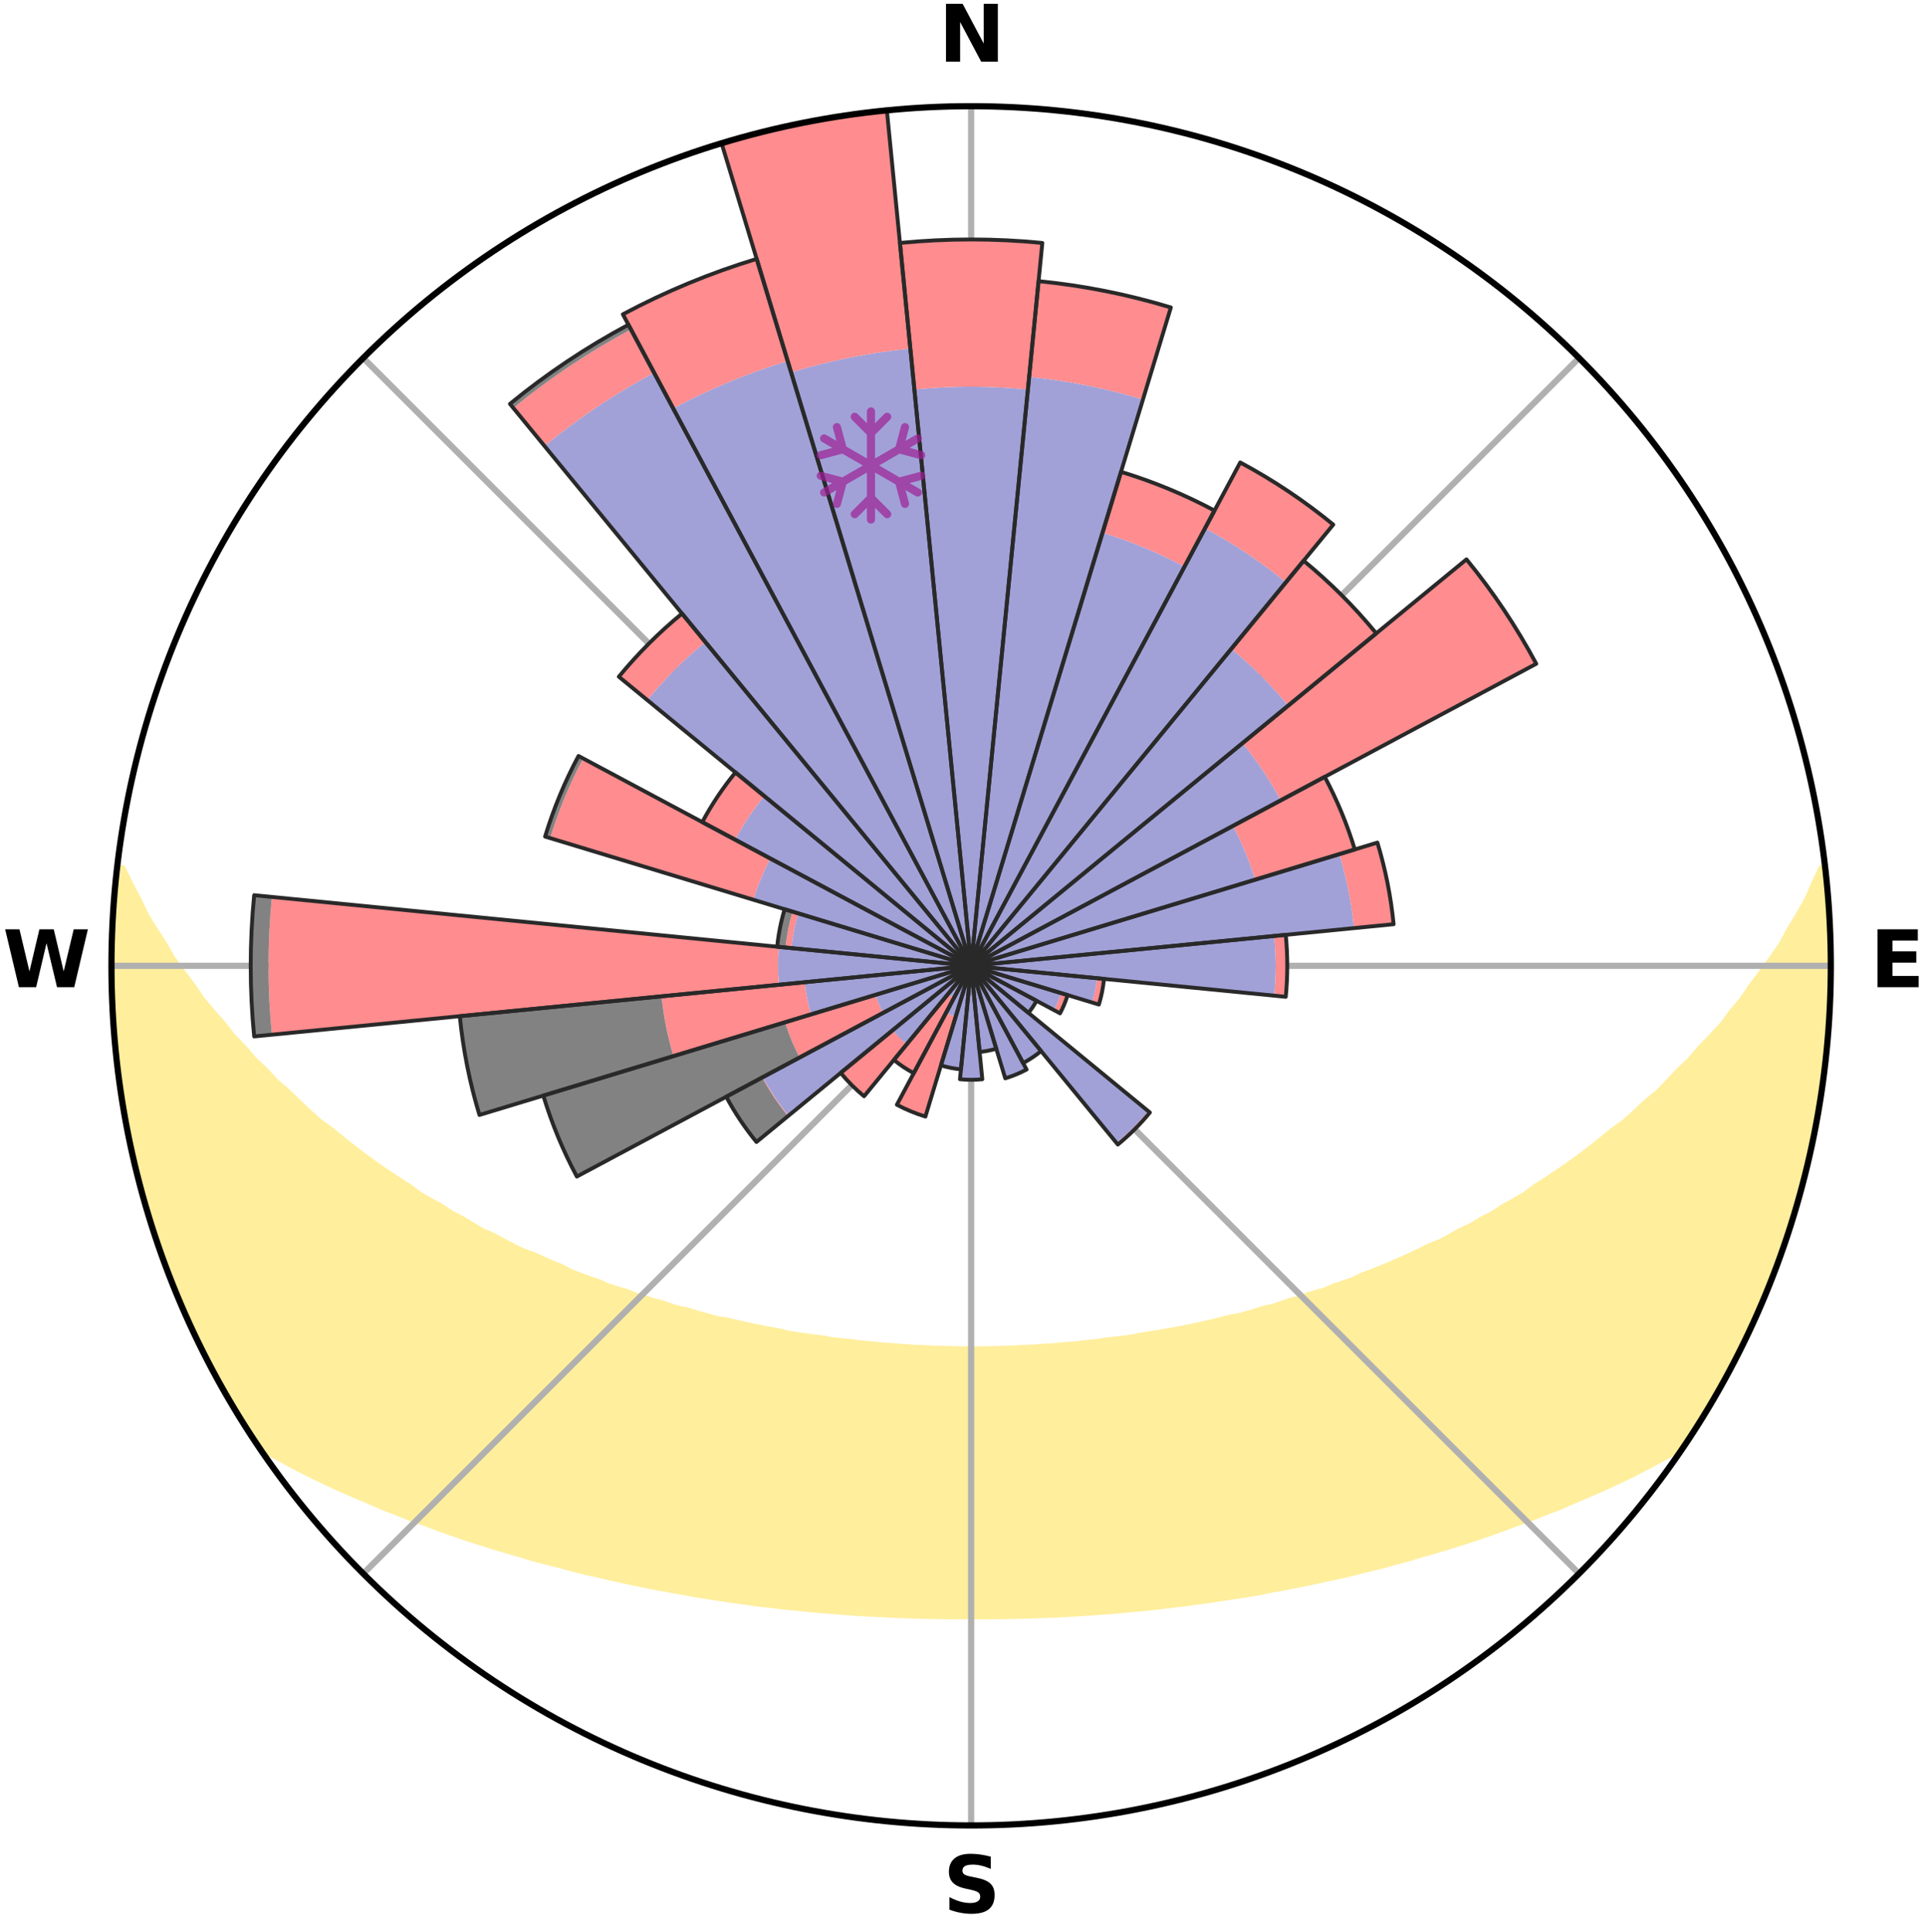 <?xml version="1.0" encoding="utf-8" standalone="no"?>
<!DOCTYPE svg PUBLIC "-//W3C//DTD SVG 1.1//EN"
  "http://www.w3.org/Graphics/SVG/1.1/DTD/svg11.dtd">
<svg xmlns:xlink="http://www.w3.org/1999/xlink" width="248.41pt" height="249.158pt" viewBox="0 0 248.41 249.158" xmlns="http://www.w3.org/2000/svg" version="1.1">
 <title>Ski Rose for Ancelle</title>
 <defs>
  <style type="text/css">*{stroke-linejoin: round; stroke-linecap: butt}</style>
 </defs>
 <g id="figure_1">
  <g id="patch_1">
   <path d="M 0 249.158 
L 248.41 249.158 
L 248.41 0 
L 0 0 
z
" style="fill: #ffffff"/>
  </g>
  <g id="axes_1">
   <g id="patch_2">
    <path d="M 236.135 124.579 
C 236.135 110.018 233.267 95.599 227.695 82.147 
C 222.122 68.695 213.955 56.471 203.659 46.175 
C 193.363 35.879 181.139 27.711 167.687 22.139 
C 154.235 16.567 139.815 13.699 125.255 13.699 
C 110.694 13.699 96.275 16.567 82.823 22.139 
C 69.371 27.711 57.147 35.879 46.851 46.175 
C 36.555 56.471 28.387 68.695 22.815 82.147 
C 17.243 95.599 14.375 110.018 14.375 124.579 
C 14.375 139.14 17.243 153.559 22.815 167.011 
C 28.387 180.463 36.555 192.687 46.851 202.983 
C 57.147 213.279 69.371 221.447 82.823 227.019 
C 96.275 232.591 110.694 235.459 125.255 235.459 
C 139.815 235.459 154.235 232.591 167.687 227.019 
C 181.139 221.447 193.363 213.279 203.659 202.983 
C 213.955 192.687 222.122 180.463 227.695 167.011 
C 233.267 153.559 236.135 139.14 236.135 124.579 
M 125.255 124.579 
C 125.255 124.579 125.255 124.579 125.255 124.579 
C 125.255 124.579 125.255 124.579 125.255 124.579 
C 125.255 124.579 125.255 124.579 125.255 124.579 
C 125.255 124.579 125.255 124.579 125.255 124.579 
C 125.255 124.579 125.255 124.579 125.255 124.579 
C 125.255 124.579 125.255 124.579 125.255 124.579 
C 125.255 124.579 125.255 124.579 125.255 124.579 
C 125.255 124.579 125.255 124.579 125.255 124.579 
C 125.255 124.579 125.255 124.579 125.255 124.579 
C 125.255 124.579 125.255 124.579 125.255 124.579 
C 125.255 124.579 125.255 124.579 125.255 124.579 
C 125.255 124.579 125.255 124.579 125.255 124.579 
C 125.255 124.579 125.255 124.579 125.255 124.579 
C 125.255 124.579 125.255 124.579 125.255 124.579 
C 125.255 124.579 125.255 124.579 125.255 124.579 
C 125.255 124.579 125.255 124.579 125.255 124.579 
z
" style="fill: #ffffff"/>
   </g>
   <g id="PolyCollection_1">
    <defs>
     <path id="m5ce25cd091" d="M 235.39 -137.127 
L 235.014 -137.085 
L 234.048 -135.055 
L 233.2 -133.075 
L 232.082 -131.113 
L 230.909 -129.192 
L 229.903 -127.319 
L 228.642 -125.481 
L 227.344 -123.688 
L 226.011 -121.941 
L 224.864 -120.23 
L 223.47 -118.572 
L 222.267 -116.944 
L 220.82 -115.377 
L 219.351 -113.858 
L 218.075 -112.359 
L 216.563 -110.933 
L 215.247 -109.52 
L 213.912 -108.148 
L 212.349 -106.86 
L 210.983 -105.574 
L 209.602 -104.329 
L 208.002 -103.179 
L 206.599 -102.02 
L 205.185 -100.903 
L 203.762 -99.826 
L 202.332 -98.789 
L 200.895 -97.793 
L 199.454 -96.837 
L 198.009 -95.92 
L 196.749 -94.965 
L 195.298 -94.124 
L 193.847 -93.32 
L 192.575 -92.469 
L 191.125 -91.737 
L 189.851 -90.952 
L 188.406 -90.291 
L 187.133 -89.57 
L 185.86 -88.88 
L 184.429 -88.317 
L 183.163 -87.688 
L 181.899 -87.087 
L 180.639 -86.514 
L 179.384 -85.969 
L 178.134 -85.45 
L 176.89 -84.958 
L 175.653 -84.491 
L 174.553 -83.941 
L 173.327 -83.522 
L 172.11 -83.126 
L 171.02 -82.643 
L 169.818 -82.291 
L 168.625 -81.959 
L 167.551 -81.538 
L 166.376 -81.246 
L 165.313 -80.864 
L 164.253 -80.499 
L 163.106 -80.26 
L 162.06 -79.931 
L 161.019 -79.617 
L 159.983 -79.32 
L 158.876 -79.143 
L 157.855 -78.875 
L 156.84 -78.622 
L 155.832 -78.382 
L 154.83 -78.156 
L 153.834 -77.942 
L 152.845 -77.74 
L 151.862 -77.55 
L 150.887 -77.371 
L 149.917 -77.203 
L 148.955 -77.044 
L 147.999 -76.895 
L 147.05 -76.755 
L 146.141 -76.544 
L 145.202 -76.423 
L 144.269 -76.309 
L 143.342 -76.203 
L 142.421 -76.103 
L 141.528 -75.944 
L 140.616 -75.859 
L 139.71 -75.78 
L 138.824 -75.65 
L 137.926 -75.584 
L 137.032 -75.522 
L 136.153 -75.419 
L 135.267 -75.369 
L 134.384 -75.322 
L 133.511 -75.243 
L 132.634 -75.207 
L 131.759 -75.172 
L 130.89 -75.117 
L 130.02 -75.092 
L 129.153 -75.053 
L 128.285 -75.037 
L 127.419 -75.022 
L 126.553 -75.005 
L 125.688 -74.999 
L 124.822 -74.999 
L 123.957 -75.009 
L 123.091 -75.022 
L 122.225 -75.036 
L 121.358 -75.068 
L 120.49 -75.091 
L 119.622 -75.139 
L 118.75 -75.171 
L 117.876 -75.204 
L 117.004 -75.276 
L 116.125 -75.319 
L 115.251 -75.407 
L 114.366 -75.461 
L 113.477 -75.519 
L 112.596 -75.632 
L 111.7 -75.702 
L 110.799 -75.776 
L 109.912 -75.917 
L 109.002 -76.005 
L 108.087 -76.098 
L 107.166 -76.198 
L 106.268 -76.378 
L 105.337 -76.494 
L 104.401 -76.618 
L 103.458 -76.75 
L 102.508 -76.89 
L 101.552 -77.039 
L 100.635 -77.286 
L 99.669 -77.456 
L 98.697 -77.637 
L 97.717 -77.829 
L 96.731 -78.033 
L 95.739 -78.248 
L 94.74 -78.476 
L 93.735 -78.717 
L 92.651 -78.87 
L 91.63 -79.137 
L 90.603 -79.42 
L 89.571 -79.718 
L 88.533 -80.032 
L 87.399 -80.255 
L 86.347 -80.602 
L 85.292 -80.967 
L 84.129 -81.241 
L 83.061 -81.643 
L 81.88 -81.955 
L 80.802 -82.395 
L 79.604 -82.748 
L 78.396 -83.122 
L 77.305 -83.626 
L 76.083 -84.045 
L 74.853 -84.488 
L 73.616 -84.955 
L 72.513 -85.552 
L 71.267 -86.07 
L 70.016 -86.614 
L 68.76 -87.186 
L 67.345 -87.686 
L 66.079 -88.316 
L 64.811 -88.975 
L 63.542 -89.663 
L 62.104 -90.291 
L 60.831 -91.042 
L 59.561 -91.825 
L 58.114 -92.555 
L 56.846 -93.404 
L 55.399 -94.205 
L 53.952 -95.045 
L 52.695 -95.997 
L 51.254 -96.911 
L 49.816 -97.865 
L 48.383 -98.858 
L 46.956 -99.892 
L 45.537 -100.966 
L 44.126 -102.08 
L 42.726 -103.236 
L 41.13 -104.383 
L 39.753 -105.624 
L 38.389 -106.906 
L 37.041 -108.23 
L 35.498 -109.559 
L 34.184 -110.968 
L 32.676 -112.391 
L 31.402 -113.886 
L 29.936 -115.401 
L 28.709 -116.981 
L 27.291 -118.587 
L 25.9 -120.241 
L 24.755 -121.947 
L 23.424 -123.69 
L 22.128 -125.479 
L 21.083 -127.307 
L 19.863 -129.181 
L 18.689 -131.097 
L 17.775 -133.038 
L 16.716 -135.03 
L 15.74 -137.057 
L 15.128 -137.126 
L 15.128 -137.126 
L 15.067 -135.189 
L 14.805 -133.272 
L 14.623 -131.346 
L 14.566 -129.412 
L 14.45 -127.481 
L 14.456 -125.546 
L 14.406 -123.612 
L 14.526 -121.68 
L 14.489 -119.743 
L 14.671 -117.815 
L 14.752 -115.882 
L 14.996 -113.962 
L 15.142 -112.033 
L 15.389 -110.115 
L 15.598 -108.191 
L 15.901 -106.279 
L 16.292 -104.384 
L 16.779 -102.509 
L 17.05 -100.591 
L 17.531 -98.717 
L 17.932 -96.823 
L 18.473 -94.966 
L 18.975 -93.097 
L 19.574 -91.258 
L 20.202 -89.429 
L 20.762 -87.576 
L 21.451 -85.768 
L 22.101 -83.946 
L 22.85 -82.162 
L 23.63 -80.391 
L 24.376 -78.606 
L 25.222 -76.866 
L 26.041 -75.113 
L 26.956 -73.408 
L 27.855 -71.695 
L 28.761 -69.985 
L 29.734 -68.313 
L 30.746 -66.664 
L 31.772 -65.024 
L 32.807 -63.389 
L 34.324 -62.084 
L 36.22 -61.071 
L 38.074 -60.069 
L 39.939 -59.114 
L 41.814 -58.207 
L 43.688 -57.341 
L 45.566 -56.518 
L 47.436 -55.731 
L 49.245 -54.928 
L 51.109 -54.217 
L 52.908 -53.484 
L 54.754 -52.837 
L 56.54 -52.169 
L 58.32 -51.532 
L 60.092 -50.926 
L 61.855 -50.348 
L 63.61 -49.798 
L 65.356 -49.276 
L 67.092 -48.78 
L 68.781 -48.259 
L 70.498 -47.813 
L 72.205 -47.391 
L 73.865 -46.937 
L 75.521 -46.512 
L 77.197 -46.155 
L 78.831 -45.767 
L 80.461 -45.405 
L 82.078 -45.058 
L 83.69 -44.735 
L 85.291 -44.424 
L 86.886 -44.137 
L 88.469 -43.86 
L 90.028 -43.563 
L 91.598 -43.325 
L 93.158 -43.096 
L 94.697 -42.848 
L 96.244 -42.655 
L 97.771 -42.437 
L 99.301 -42.264 
L 100.816 -42.075 
L 102.335 -41.933 
L 103.839 -41.771 
L 105.339 -41.622 
L 106.838 -41.507 
L 108.328 -41.382 
L 109.814 -41.27 
L 111.297 -41.17 
L 112.779 -41.103 
L 114.255 -41.024 
L 115.727 -40.957 
L 117.198 -40.901 
L 118.666 -40.856 
L 120.132 -40.822 
L 121.597 -40.798 
L 123.061 -40.785 
L 124.524 -40.78 
L 125.986 -40.78 
L 127.449 -40.785 
L 128.913 -40.799 
L 130.378 -40.823 
L 131.844 -40.858 
L 133.312 -40.903 
L 134.782 -40.96 
L 136.257 -41.008 
L 137.733 -41.085 
L 139.212 -41.174 
L 140.695 -41.274 
L 142.181 -41.386 
L 143.675 -41.491 
L 145.17 -41.627 
L 146.669 -41.776 
L 148.182 -41.906 
L 149.692 -42.08 
L 151.207 -42.27 
L 152.737 -42.444 
L 154.263 -42.662 
L 155.81 -42.855 
L 157.349 -43.103 
L 158.908 -43.333 
L 160.479 -43.57 
L 162.054 -43.83 
L 163.62 -44.145 
L 165.215 -44.432 
L 166.815 -44.743 
L 168.427 -45.066 
L 170.044 -45.415 
L 171.673 -45.776 
L 173.339 -46.112 
L 174.983 -46.522 
L 176.639 -46.947 
L 178.336 -47.346 
L 180.004 -47.824 
L 181.721 -48.269 
L 183.41 -48.79 
L 185.146 -49.286 
L 186.891 -49.808 
L 188.646 -50.358 
L 190.409 -50.936 
L 192.181 -51.542 
L 193.96 -52.179 
L 195.746 -52.847 
L 197.59 -53.495 
L 199.389 -54.228 
L 201.254 -54.938 
L 203.062 -55.741 
L 204.932 -56.529 
L 206.81 -57.35 
L 208.683 -58.217 
L 210.559 -59.123 
L 212.423 -60.078 
L 214.278 -61.08 
L 216.173 -62.093 
L 217.713 -63.382 
L 218.76 -65.01 
L 219.789 -66.649 
L 220.773 -68.314 
L 221.737 -69.992 
L 222.697 -71.672 
L 223.578 -73.395 
L 224.4 -75.147 
L 225.25 -76.884 
L 226.046 -78.646 
L 226.925 -80.372 
L 227.649 -82.166 
L 228.412 -83.944 
L 229.105 -85.751 
L 229.703 -87.592 
L 230.359 -89.412 
L 230.969 -91.247 
L 231.533 -93.098 
L 232.05 -94.962 
L 232.591 -96.82 
L 233.012 -98.709 
L 233.388 -100.607 
L 233.902 -102.475 
L 234.192 -104.389 
L 234.576 -106.285 
L 234.786 -108.21 
L 235.14 -110.112 
L 235.415 -112.028 
L 235.542 -113.96 
L 235.778 -115.881 
L 235.789 -117.819 
L 235.92 -119.747 
L 236.047 -121.678 
L 236.109 -123.612 
L 236.004 -125.546 
L 236.025 -127.48 
L 235.985 -129.414 
L 235.911 -131.347 
L 235.672 -133.269 
L 235.562 -135.2 
L 235.39 -137.127 
z
" style="stroke: #ffee9c"/>
    </defs>
    <g clip-path="url(#p1d0c8444c1)">
     <use xlink:href="#m5ce25cd091" x="0" y="249.158" style="fill: #ffee9c; stroke: #ffee9c"/>
    </g>
   </g>
   <g id="matplotlib.axis_1">
    <g id="xtick_1">
     <g id="line2d_1">
      <path d="M 125.255 124.579 
L 125.255 13.699 
" clip-path="url(#p1d0c8444c1)" style="fill: none; stroke: #b0b0b0; stroke-width: 0.8; stroke-linecap: square"/>
     </g>
     <g id="text_1">
      <!-- N -->
      <g transform="translate(121.07 7.958) scale(0.1 -0.1)">
       <defs>
        <path id="DejaVuSans-Bold-4e" d="M 588 4666 
L 1931 4666 
L 3628 1466 
L 3628 4666 
L 4769 4666 
L 4769 0 
L 3425 0 
L 1728 3200 
L 1728 0 
L 588 0 
L 588 4666 
z
" transform="scale(0.016)"/>
       </defs>
       <use xlink:href="#DejaVuSans-Bold-4e"/>
      </g>
     </g>
    </g>
    <g id="xtick_2">
     <g id="line2d_2">
      <path d="M 125.255 124.579 
L 203.659 46.175 
" clip-path="url(#p1d0c8444c1)" style="fill: none; stroke: #b0b0b0; stroke-width: 0.8; stroke-linecap: square"/>
     </g>
    </g>
    <g id="xtick_3">
     <g id="line2d_3">
      <path d="M 125.255 124.579 
L 236.135 124.579 
" clip-path="url(#p1d0c8444c1)" style="fill: none; stroke: #b0b0b0; stroke-width: 0.8; stroke-linecap: square"/>
     </g>
     <g id="text_2">
      <!-- E -->
      <g transform="translate(241.219 127.338) scale(0.1 -0.1)">
       <defs>
        <path id="DejaVuSans-Bold-45" d="M 588 4666 
L 3834 4666 
L 3834 3756 
L 1791 3756 
L 1791 2888 
L 3713 2888 
L 3713 1978 
L 1791 1978 
L 1791 909 
L 3903 909 
L 3903 0 
L 588 0 
L 588 4666 
z
" transform="scale(0.016)"/>
       </defs>
       <use xlink:href="#DejaVuSans-Bold-45"/>
      </g>
     </g>
    </g>
    <g id="xtick_4">
     <g id="line2d_4">
      <path d="M 125.255 124.579 
L 203.659 202.983 
" clip-path="url(#p1d0c8444c1)" style="fill: none; stroke: #b0b0b0; stroke-width: 0.8; stroke-linecap: square"/>
     </g>
    </g>
    <g id="xtick_5">
     <g id="line2d_5">
      <path d="M 125.255 124.579 
L 125.255 235.459 
" clip-path="url(#p1d0c8444c1)" style="fill: none; stroke: #b0b0b0; stroke-width: 0.8; stroke-linecap: square"/>
     </g>
     <g id="text_3">
      <!-- S -->
      <g transform="translate(121.654 246.718) scale(0.1 -0.1)">
       <defs>
        <path id="DejaVuSans-Bold-53" d="M 3834 4519 
L 3834 3531 
Q 3450 3703 3084 3790 
Q 2719 3878 2394 3878 
Q 1963 3878 1756 3759 
Q 1550 3641 1550 3391 
Q 1550 3203 1689 3098 
Q 1828 2994 2194 2919 
L 2706 2816 
Q 3484 2659 3812 2340 
Q 4141 2022 4141 1434 
Q 4141 663 3683 286 
Q 3225 -91 2284 -91 
Q 1841 -91 1394 -6 
Q 947 78 500 244 
L 500 1259 
Q 947 1022 1364 901 
Q 1781 781 2169 781 
Q 2563 781 2772 912 
Q 2981 1044 2981 1288 
Q 2981 1506 2839 1625 
Q 2697 1744 2272 1838 
L 1806 1941 
Q 1106 2091 782 2419 
Q 459 2747 459 3303 
Q 459 4000 909 4375 
Q 1359 4750 2203 4750 
Q 2588 4750 2994 4692 
Q 3400 4634 3834 4519 
z
" transform="scale(0.016)"/>
       </defs>
       <use xlink:href="#DejaVuSans-Bold-53"/>
      </g>
     </g>
    </g>
    <g id="xtick_6">
     <g id="line2d_6">
      <path d="M 125.255 124.579 
L 46.851 202.983 
" clip-path="url(#p1d0c8444c1)" style="fill: none; stroke: #b0b0b0; stroke-width: 0.8; stroke-linecap: square"/>
     </g>
    </g>
    <g id="xtick_7">
     <g id="line2d_7">
      <path d="M 125.255 124.579 
L 14.375 124.579 
" clip-path="url(#p1d0c8444c1)" style="fill: none; stroke: #b0b0b0; stroke-width: 0.8; stroke-linecap: square"/>
     </g>
     <g id="text_4">
      <!-- W -->
      <g transform="translate(0.36 127.338) scale(0.1 -0.1)">
       <defs>
        <path id="DejaVuSans-Bold-57" d="M 191 4666 
L 1344 4666 
L 2150 1275 
L 2950 4666 
L 4109 4666 
L 4909 1275 
L 5716 4666 
L 6859 4666 
L 5759 0 
L 4372 0 
L 3525 3547 
L 2688 0 
L 1300 0 
L 191 4666 
z
" transform="scale(0.016)"/>
       </defs>
       <use xlink:href="#DejaVuSans-Bold-57"/>
      </g>
     </g>
    </g>
    <g id="xtick_8">
     <g id="line2d_8">
      <path d="M 125.255 124.579 
L 46.851 46.175 
" clip-path="url(#p1d0c8444c1)" style="fill: none; stroke: #b0b0b0; stroke-width: 0.8; stroke-linecap: square"/>
     </g>
    </g>
   </g>
   <g id="matplotlib.axis_2"/>
   <g id="patch_3">
    <path d="M 125.255 124.579 
C 125.255 124.579 125.255 124.579 125.255 124.579 
C 125.255 124.579 125.255 124.579 125.255 124.579 
L 125.255 124.579 
C 125.255 124.579 125.255 124.579 125.255 124.579 
C 125.255 124.579 125.255 124.579 125.255 124.579 
z
" clip-path="url(#p1d0c8444c1)" style="fill: #d9d9d9"/>
   </g>
   <g id="patch_4">
    <path d="M 125.255 124.579 
C 125.255 124.579 125.255 124.579 125.255 124.579 
C 125.255 124.579 125.255 124.579 125.255 124.579 
L 125.255 124.579 
C 125.255 124.579 125.255 124.579 125.255 124.579 
C 125.255 124.579 125.255 124.579 125.255 124.579 
z
" clip-path="url(#p1d0c8444c1)" style="fill: #d9d9d9"/>
   </g>
   <g id="patch_5">
    <path d="M 125.255 124.579 
C 125.255 124.579 125.255 124.579 125.255 124.579 
C 125.255 124.579 125.255 124.579 125.255 124.579 
L 125.255 124.579 
C 125.255 124.579 125.255 124.579 125.255 124.579 
C 125.255 124.579 125.255 124.579 125.255 124.579 
z
" clip-path="url(#p1d0c8444c1)" style="fill: #d9d9d9"/>
   </g>
   <g id="patch_6">
    <path d="M 125.255 124.579 
C 125.255 124.579 125.255 124.579 125.255 124.579 
C 125.255 124.579 125.255 124.579 125.255 124.579 
L 125.255 124.579 
C 125.255 124.579 125.255 124.579 125.255 124.579 
C 125.255 124.579 125.255 124.579 125.255 124.579 
z
" clip-path="url(#p1d0c8444c1)" style="fill: #d9d9d9"/>
   </g>
   <g id="patch_7">
    <path d="M 125.255 124.579 
C 125.255 124.579 125.255 124.579 125.255 124.579 
C 125.255 124.579 125.255 124.579 125.255 124.579 
L 125.255 124.579 
C 125.255 124.579 125.255 124.579 125.255 124.579 
C 125.255 124.579 125.255 124.579 125.255 124.579 
z
" clip-path="url(#p1d0c8444c1)" style="fill: #d9d9d9"/>
   </g>
   <g id="patch_8">
    <path d="M 125.255 124.579 
C 125.255 124.579 125.255 124.579 125.255 124.579 
C 125.255 124.579 125.255 124.579 125.255 124.579 
L 125.255 124.579 
C 125.255 124.579 125.255 124.579 125.255 124.579 
C 125.255 124.579 125.255 124.579 125.255 124.579 
z
" clip-path="url(#p1d0c8444c1)" style="fill: #d9d9d9"/>
   </g>
   <g id="patch_9">
    <path d="M 125.255 124.579 
C 125.255 124.579 125.255 124.579 125.255 124.579 
C 125.255 124.579 125.255 124.579 125.255 124.579 
L 125.255 124.579 
C 125.255 124.579 125.255 124.579 125.255 124.579 
C 125.255 124.579 125.255 124.579 125.255 124.579 
z
" clip-path="url(#p1d0c8444c1)" style="fill: #d9d9d9"/>
   </g>
   <g id="patch_10">
    <path d="M 125.255 124.579 
C 125.255 124.579 125.255 124.579 125.255 124.579 
C 125.255 124.579 125.255 124.579 125.255 124.579 
L 125.255 124.579 
C 125.255 124.579 125.255 124.579 125.255 124.579 
C 125.255 124.579 125.255 124.579 125.255 124.579 
z
" clip-path="url(#p1d0c8444c1)" style="fill: #d9d9d9"/>
   </g>
   <g id="patch_11">
    <path d="M 125.255 124.579 
C 125.255 124.579 125.255 124.579 125.255 124.579 
C 125.255 124.579 125.255 124.579 125.255 124.579 
L 125.255 124.579 
C 125.255 124.579 125.255 124.579 125.255 124.579 
C 125.255 124.579 125.255 124.579 125.255 124.579 
z
" clip-path="url(#p1d0c8444c1)" style="fill: #d9d9d9"/>
   </g>
   <g id="patch_12">
    <path d="M 125.255 124.579 
C 125.255 124.579 125.255 124.579 125.255 124.579 
C 125.255 124.579 125.255 124.579 125.255 124.579 
L 125.255 124.579 
C 125.255 124.579 125.255 124.579 125.255 124.579 
C 125.255 124.579 125.255 124.579 125.255 124.579 
z
" clip-path="url(#p1d0c8444c1)" style="fill: #d9d9d9"/>
   </g>
   <g id="patch_13">
    <path d="M 125.255 124.579 
C 125.255 124.579 125.255 124.579 125.255 124.579 
C 125.255 124.579 125.255 124.579 125.255 124.579 
L 125.255 124.579 
C 125.255 124.579 125.255 124.579 125.255 124.579 
C 125.255 124.579 125.255 124.579 125.255 124.579 
z
" clip-path="url(#p1d0c8444c1)" style="fill: #d9d9d9"/>
   </g>
   <g id="patch_14">
    <path d="M 125.255 124.579 
C 125.255 124.579 125.255 124.579 125.255 124.579 
C 125.255 124.579 125.255 124.579 125.255 124.579 
L 125.255 124.579 
C 125.255 124.579 125.255 124.579 125.255 124.579 
C 125.255 124.579 125.255 124.579 125.255 124.579 
z
" clip-path="url(#p1d0c8444c1)" style="fill: #d9d9d9"/>
   </g>
   <g id="patch_15">
    <path d="M 125.255 124.579 
C 125.255 124.579 125.255 124.579 125.255 124.579 
C 125.255 124.579 125.255 124.579 125.255 124.579 
L 125.255 124.579 
C 125.255 124.579 125.255 124.579 125.255 124.579 
C 125.255 124.579 125.255 124.579 125.255 124.579 
z
" clip-path="url(#p1d0c8444c1)" style="fill: #d9d9d9"/>
   </g>
   <g id="patch_16">
    <path d="M 125.255 124.579 
C 125.255 124.579 125.255 124.579 125.255 124.579 
C 125.255 124.579 125.255 124.579 125.255 124.579 
L 125.255 124.579 
C 125.255 124.579 125.255 124.579 125.255 124.579 
C 125.255 124.579 125.255 124.579 125.255 124.579 
z
" clip-path="url(#p1d0c8444c1)" style="fill: #d9d9d9"/>
   </g>
   <g id="patch_17">
    <path d="M 125.255 124.579 
C 125.255 124.579 125.255 124.579 125.255 124.579 
C 125.255 124.579 125.255 124.579 125.255 124.579 
L 125.255 124.579 
C 125.255 124.579 125.255 124.579 125.255 124.579 
C 125.255 124.579 125.255 124.579 125.255 124.579 
z
" clip-path="url(#p1d0c8444c1)" style="fill: #d9d9d9"/>
   </g>
   <g id="patch_18">
    <path d="M 125.255 124.579 
C 125.255 124.579 125.255 124.579 125.255 124.579 
C 125.255 124.579 125.255 124.579 125.255 124.579 
L 125.255 124.579 
C 125.255 124.579 125.255 124.579 125.255 124.579 
C 125.255 124.579 125.255 124.579 125.255 124.579 
z
" clip-path="url(#p1d0c8444c1)" style="fill: #d9d9d9"/>
   </g>
   <g id="patch_19">
    <path d="M 125.255 124.579 
C 125.255 124.579 125.255 124.579 125.255 124.579 
C 125.255 124.579 125.255 124.579 125.255 124.579 
L 125.255 124.579 
C 125.255 124.579 125.255 124.579 125.255 124.579 
C 125.255 124.579 125.255 124.579 125.255 124.579 
z
" clip-path="url(#p1d0c8444c1)" style="fill: #d9d9d9"/>
   </g>
   <g id="patch_20">
    <path d="M 125.255 124.579 
C 125.255 124.579 125.255 124.579 125.255 124.579 
C 125.255 124.579 125.255 124.579 125.255 124.579 
L 125.255 124.579 
C 125.255 124.579 125.255 124.579 125.255 124.579 
C 125.255 124.579 125.255 124.579 125.255 124.579 
z
" clip-path="url(#p1d0c8444c1)" style="fill: #d9d9d9"/>
   </g>
   <g id="patch_21">
    <path d="M 125.255 124.579 
C 125.255 124.579 125.255 124.579 125.255 124.579 
C 125.255 124.579 125.255 124.579 125.255 124.579 
L 125.255 124.579 
C 125.255 124.579 125.255 124.579 125.255 124.579 
C 125.255 124.579 125.255 124.579 125.255 124.579 
z
" clip-path="url(#p1d0c8444c1)" style="fill: #d9d9d9"/>
   </g>
   <g id="patch_22">
    <path d="M 125.255 124.579 
C 125.255 124.579 125.255 124.579 125.255 124.579 
C 125.255 124.579 125.255 124.579 125.255 124.579 
L 125.255 124.579 
C 125.255 124.579 125.255 124.579 125.255 124.579 
C 125.255 124.579 125.255 124.579 125.255 124.579 
z
" clip-path="url(#p1d0c8444c1)" style="fill: #d9d9d9"/>
   </g>
   <g id="patch_23">
    <path d="M 125.255 124.579 
C 125.255 124.579 125.255 124.579 125.255 124.579 
C 125.255 124.579 125.255 124.579 125.255 124.579 
L 125.255 124.579 
C 125.255 124.579 125.255 124.579 125.255 124.579 
C 125.255 124.579 125.255 124.579 125.255 124.579 
z
" clip-path="url(#p1d0c8444c1)" style="fill: #d9d9d9"/>
   </g>
   <g id="patch_24">
    <path d="M 125.255 124.579 
C 125.255 124.579 125.255 124.579 125.255 124.579 
C 125.255 124.579 125.255 124.579 125.255 124.579 
L 125.255 124.579 
C 125.255 124.579 125.255 124.579 125.255 124.579 
C 125.255 124.579 125.255 124.579 125.255 124.579 
z
" clip-path="url(#p1d0c8444c1)" style="fill: #d9d9d9"/>
   </g>
   <g id="patch_25">
    <path d="M 125.255 124.579 
C 125.255 124.579 125.255 124.579 125.255 124.579 
C 125.255 124.579 125.255 124.579 125.255 124.579 
L 125.255 124.579 
C 125.255 124.579 125.255 124.579 125.255 124.579 
C 125.255 124.579 125.255 124.579 125.255 124.579 
z
" clip-path="url(#p1d0c8444c1)" style="fill: #d9d9d9"/>
   </g>
   <g id="patch_26">
    <path d="M 125.255 124.579 
C 125.255 124.579 125.255 124.579 125.255 124.579 
C 125.255 124.579 125.255 124.579 125.255 124.579 
L 125.255 124.579 
C 125.255 124.579 125.255 124.579 125.255 124.579 
C 125.255 124.579 125.255 124.579 125.255 124.579 
z
" clip-path="url(#p1d0c8444c1)" style="fill: #d9d9d9"/>
   </g>
   <g id="patch_27">
    <path d="M 125.255 124.579 
C 125.255 124.579 125.255 124.579 125.255 124.579 
C 125.255 124.579 125.255 124.579 125.255 124.579 
L 125.255 124.579 
C 125.255 124.579 125.255 124.579 125.255 124.579 
C 125.255 124.579 125.255 124.579 125.255 124.579 
z
" clip-path="url(#p1d0c8444c1)" style="fill: #d9d9d9"/>
   </g>
   <g id="patch_28">
    <path d="M 125.255 124.579 
C 125.255 124.579 125.255 124.579 125.255 124.579 
C 125.255 124.579 125.255 124.579 125.255 124.579 
L 125.255 124.579 
C 125.255 124.579 125.255 124.579 125.255 124.579 
C 125.255 124.579 125.255 124.579 125.255 124.579 
z
" clip-path="url(#p1d0c8444c1)" style="fill: #d9d9d9"/>
   </g>
   <g id="patch_29">
    <path d="M 125.255 124.579 
C 125.255 124.579 125.255 124.579 125.255 124.579 
C 125.255 124.579 125.255 124.579 125.255 124.579 
L 125.255 124.579 
C 125.255 124.579 125.255 124.579 125.255 124.579 
C 125.255 124.579 125.255 124.579 125.255 124.579 
z
" clip-path="url(#p1d0c8444c1)" style="fill: #d9d9d9"/>
   </g>
   <g id="patch_30">
    <path d="M 125.255 124.579 
C 125.255 124.579 125.255 124.579 125.255 124.579 
C 125.255 124.579 125.255 124.579 125.255 124.579 
L 125.255 124.579 
C 125.255 124.579 125.255 124.579 125.255 124.579 
C 125.255 124.579 125.255 124.579 125.255 124.579 
z
" clip-path="url(#p1d0c8444c1)" style="fill: #d9d9d9"/>
   </g>
   <g id="patch_31">
    <path d="M 125.255 124.579 
C 125.255 124.579 125.255 124.579 125.255 124.579 
C 125.255 124.579 125.255 124.579 125.255 124.579 
L 125.255 124.579 
C 125.255 124.579 125.255 124.579 125.255 124.579 
C 125.255 124.579 125.255 124.579 125.255 124.579 
z
" clip-path="url(#p1d0c8444c1)" style="fill: #d9d9d9"/>
   </g>
   <g id="patch_32">
    <path d="M 125.255 124.579 
C 125.255 124.579 125.255 124.579 125.255 124.579 
C 125.255 124.579 125.255 124.579 125.255 124.579 
L 125.255 124.579 
C 125.255 124.579 125.255 124.579 125.255 124.579 
C 125.255 124.579 125.255 124.579 125.255 124.579 
z
" clip-path="url(#p1d0c8444c1)" style="fill: #d9d9d9"/>
   </g>
   <g id="patch_33">
    <path d="M 125.255 124.579 
C 125.255 124.579 125.255 124.579 125.255 124.579 
C 125.255 124.579 125.255 124.579 125.255 124.579 
L 125.255 124.579 
C 125.255 124.579 125.255 124.579 125.255 124.579 
C 125.255 124.579 125.255 124.579 125.255 124.579 
z
" clip-path="url(#p1d0c8444c1)" style="fill: #d9d9d9"/>
   </g>
   <g id="patch_34">
    <path d="M 125.255 124.579 
C 125.255 124.579 125.255 124.579 125.255 124.579 
C 125.255 124.579 125.255 124.579 125.255 124.579 
L 125.255 124.579 
C 125.255 124.579 125.255 124.579 125.255 124.579 
C 125.255 124.579 125.255 124.579 125.255 124.579 
z
" clip-path="url(#p1d0c8444c1)" style="fill: #d9d9d9"/>
   </g>
   <g id="patch_35">
    <path d="M 125.255 124.579 
C 125.255 124.579 125.255 124.579 125.255 124.579 
C 125.255 124.579 125.255 124.579 125.255 124.579 
L 132.577 50.236 
C 130.144 49.996 127.7 49.876 125.255 49.876 
C 122.81 49.876 120.366 49.996 117.933 50.236 
z
" clip-path="url(#p1d0c8444c1)" style="fill: #a1a1d8"/>
   </g>
   <g id="patch_36">
    <path d="M 125.255 124.579 
C 125.255 124.579 125.255 124.579 125.255 124.579 
C 125.255 124.579 125.255 124.579 125.255 124.579 
L 147.414 51.53 
C 145.023 50.805 142.598 50.198 140.147 49.71 
C 137.697 49.223 135.224 48.856 132.737 48.611 
z
" clip-path="url(#p1d0c8444c1)" style="fill: #a1a1d8"/>
   </g>
   <g id="patch_37">
    <path d="M 125.255 124.579 
C 125.255 124.579 125.255 124.579 125.255 124.579 
C 125.255 124.579 125.255 124.579 125.255 124.579 
L 152.775 73.093 
C 151.09 72.192 149.361 71.375 147.596 70.643 
C 145.83 69.912 144.03 69.268 142.202 68.713 
z
" clip-path="url(#p1d0c8444c1)" style="fill: #a1a1d8"/>
   </g>
   <g id="patch_38">
    <path d="M 125.255 124.579 
C 125.255 124.579 125.255 124.579 125.255 124.579 
C 125.255 124.579 125.255 124.579 125.255 124.579 
L 165.853 75.11 
C 164.234 73.781 162.55 72.533 160.809 71.369 
C 159.067 70.205 157.269 69.128 155.422 68.141 
z
" clip-path="url(#p1d0c8444c1)" style="fill: #a1a1d8"/>
   </g>
   <g id="patch_39">
    <path d="M 125.255 124.579 
C 125.255 124.579 125.255 124.579 125.255 124.579 
C 125.255 124.579 125.255 124.579 125.255 124.579 
L 166.148 91.019 
C 165.05 89.68 163.886 88.396 162.662 87.172 
C 161.438 85.948 160.154 84.784 158.815 83.686 
z
" clip-path="url(#p1d0c8444c1)" style="fill: #a1a1d8"/>
   </g>
   <g id="patch_40">
    <path d="M 125.255 124.579 
C 125.255 124.579 125.255 124.579 125.255 124.579 
C 125.255 124.579 125.255 124.579 125.255 124.579 
L 165.19 103.233 
C 164.491 101.926 163.729 100.654 162.905 99.422 
C 162.082 98.189 161.198 96.998 160.258 95.853 
z
" clip-path="url(#p1d0c8444c1)" style="fill: #a1a1d8"/>
   </g>
   <g id="patch_41">
    <path d="M 125.255 124.579 
C 125.255 124.579 125.255 124.579 125.255 124.579 
C 125.255 124.579 125.255 124.579 125.255 124.579 
L 161.892 113.465 
C 161.528 112.266 161.106 111.086 160.626 109.928 
C 160.147 108.77 159.611 107.636 159.02 106.531 
z
" clip-path="url(#p1d0c8444c1)" style="fill: #a1a1d8"/>
   </g>
   <g id="patch_42">
    <path d="M 125.255 124.579 
C 125.255 124.579 125.255 124.579 125.255 124.579 
C 125.255 124.579 125.255 124.579 125.255 124.579 
L 174.648 119.714 
C 174.488 118.098 174.25 116.49 173.933 114.896 
C 173.616 113.303 173.221 111.726 172.749 110.172 
z
" clip-path="url(#p1d0c8444c1)" style="fill: #a1a1d8"/>
   </g>
   <g id="patch_43">
    <path d="M 125.255 124.579 
C 125.255 124.579 125.255 124.579 125.255 124.579 
C 125.255 124.579 125.255 124.579 125.255 124.579 
L 164.352 128.43 
C 164.478 127.15 164.541 125.865 164.541 124.579 
C 164.541 123.293 164.478 122.008 164.352 120.728 
z
" clip-path="url(#p1d0c8444c1)" style="fill: #a1a1d8"/>
   </g>
   <g id="patch_44">
    <path d="M 125.255 124.579 
C 125.255 124.579 125.255 124.579 125.255 124.579 
C 125.255 124.579 125.255 124.579 125.255 124.579 
L 140.862 129.313 
C 141.017 128.803 141.147 128.284 141.251 127.761 
C 141.355 127.237 141.434 126.709 141.486 126.178 
z
" clip-path="url(#p1d0c8444c1)" style="fill: #a1a1d8"/>
   </g>
   <g id="patch_45">
    <path d="M 125.255 124.579 
C 125.255 124.579 125.255 124.579 125.255 124.579 
C 125.255 124.579 125.255 124.579 125.255 124.579 
L 135.942 130.292 
C 136.129 129.942 136.299 129.583 136.451 129.217 
C 136.603 128.85 136.736 128.476 136.851 128.097 
z
" clip-path="url(#p1d0c8444c1)" style="fill: #a1a1d8"/>
   </g>
   <g id="patch_46">
    <path d="M 125.255 124.579 
C 125.255 124.579 125.255 124.579 125.255 124.579 
C 125.255 124.579 125.255 124.579 125.255 124.579 
L 132.647 130.645 
C 132.845 130.403 133.032 130.152 133.206 129.892 
C 133.38 129.631 133.541 129.363 133.688 129.087 
z
" clip-path="url(#p1d0c8444c1)" style="fill: #a1a1d8"/>
   </g>
   <g id="patch_47">
    <path d="M 125.255 124.579 
C 125.255 124.579 125.255 124.579 125.255 124.579 
C 125.255 124.579 125.255 124.579 125.255 124.579 
L 143.997 147.417 
C 144.745 146.803 145.462 146.153 146.145 145.47 
C 146.829 144.786 147.479 144.069 148.092 143.321 
z
" clip-path="url(#p1d0c8444c1)" style="fill: #a1a1d8"/>
   </g>
   <g id="patch_48">
    <path d="M 125.255 124.579 
C 125.255 124.579 125.255 124.579 125.255 124.579 
C 125.255 124.579 125.255 124.579 125.255 124.579 
L 131.959 137.122 
C 132.37 136.903 132.769 136.663 133.156 136.404 
C 133.543 136.146 133.918 135.868 134.277 135.573 
z
" clip-path="url(#p1d0c8444c1)" style="fill: #a1a1d8"/>
   </g>
   <g id="patch_49">
    <path d="M 125.255 124.579 
C 125.255 124.579 125.255 124.579 125.255 124.579 
C 125.255 124.579 125.255 124.579 125.255 124.579 
L 129.657 139.091 
C 130.132 138.947 130.6 138.78 131.058 138.59 
C 131.517 138.4 131.966 138.188 132.404 137.954 
z
" clip-path="url(#p1d0c8444c1)" style="fill: #a1a1d8"/>
   </g>
   <g id="patch_50">
    <path d="M 125.255 124.579 
C 125.255 124.579 125.255 124.579 125.255 124.579 
C 125.255 124.579 125.255 124.579 125.255 124.579 
L 126.349 135.692 
C 126.713 135.656 127.075 135.602 127.433 135.531 
C 127.792 135.46 128.147 135.371 128.496 135.265 
z
" clip-path="url(#p1d0c8444c1)" style="fill: #a1a1d8"/>
   </g>
   <g id="patch_51">
    <path d="M 125.255 124.579 
C 125.255 124.579 125.255 124.579 125.255 124.579 
C 125.255 124.579 125.255 124.579 125.255 124.579 
L 123.814 139.21 
C 124.293 139.257 124.774 139.28 125.255 139.28 
C 125.736 139.28 126.217 139.257 126.696 139.21 
z
" clip-path="url(#p1d0c8444c1)" style="fill: #a1a1d8"/>
   </g>
   <g id="patch_52">
    <path d="M 125.255 124.579 
C 125.255 124.579 125.255 124.579 125.255 124.579 
C 125.255 124.579 125.255 124.579 125.255 124.579 
L 121.359 137.422 
C 121.779 137.549 122.206 137.656 122.637 137.742 
C 123.067 137.827 123.502 137.892 123.939 137.935 
z
" clip-path="url(#p1d0c8444c1)" style="fill: #a1a1d8"/>
   </g>
   <g id="patch_53">
    <path d="M 125.255 124.579 
C 125.255 124.579 125.255 124.579 125.255 124.579 
C 125.255 124.579 125.255 124.579 125.255 124.579 
L 122.02 130.632 
C 122.218 130.738 122.421 130.834 122.628 130.92 
C 122.836 131.006 123.048 131.082 123.263 131.147 
z
" clip-path="url(#p1d0c8444c1)" style="fill: #a1a1d8"/>
   </g>
   <g id="patch_54">
    <path d="M 125.255 124.579 
C 125.255 124.579 125.255 124.579 125.255 124.579 
C 125.255 124.579 125.255 124.579 125.255 124.579 
L 122.268 128.219 
C 122.387 128.316 122.511 128.408 122.639 128.494 
C 122.767 128.579 122.9 128.659 123.035 128.731 
z
" clip-path="url(#p1d0c8444c1)" style="fill: #a1a1d8"/>
   </g>
   <g id="patch_55">
    <path d="M 125.255 124.579 
C 125.255 124.579 125.255 124.579 125.255 124.579 
C 125.255 124.579 125.255 124.579 125.255 124.579 
L 115.123 132.894 
C 115.395 133.226 115.683 133.544 115.987 133.847 
C 116.29 134.15 116.608 134.439 116.94 134.711 
z
" clip-path="url(#p1d0c8444c1)" style="fill: #a1a1d8"/>
   </g>
   <g id="patch_56">
    <path d="M 125.255 124.579 
C 125.255 124.579 125.255 124.579 125.255 124.579 
C 125.255 124.579 125.255 124.579 125.255 124.579 
L 98.385 138.941 
C 98.855 139.821 99.368 140.676 99.922 141.506 
C 100.476 142.335 101.071 143.136 101.703 143.907 
z
" clip-path="url(#p1d0c8444c1)" style="fill: #a1a1d8"/>
   </g>
   <g id="patch_57">
    <path d="M 125.255 124.579 
C 125.255 124.579 125.255 124.579 125.255 124.579 
C 125.255 124.579 125.255 124.579 125.255 124.579 
L 112.916 128.322 
C 113.039 128.726 113.181 129.123 113.342 129.513 
C 113.504 129.903 113.684 130.285 113.883 130.657 
z
" clip-path="url(#p1d0c8444c1)" style="fill: #a1a1d8"/>
   </g>
   <g id="patch_58">
    <path d="M 125.255 124.579 
C 125.255 124.579 125.255 124.579 125.255 124.579 
C 125.255 124.579 125.255 124.579 125.255 124.579 
L 103.783 126.694 
C 103.852 127.397 103.956 128.096 104.094 128.788 
C 104.232 129.481 104.403 130.166 104.608 130.842 
z
" clip-path="url(#p1d0c8444c1)" style="fill: #a1a1d8"/>
   </g>
   <g id="patch_59">
    <path d="M 125.255 124.579 
C 125.255 124.579 125.255 124.579 125.255 124.579 
C 125.255 124.579 125.255 124.579 125.255 124.579 
L 100.461 122.137 
C 100.382 122.949 100.341 123.764 100.341 124.579 
C 100.341 125.395 100.382 126.209 100.461 127.021 
z
" clip-path="url(#p1d0c8444c1)" style="fill: #a1a1d8"/>
   </g>
   <g id="patch_60">
    <path d="M 125.255 124.579 
C 125.255 124.579 125.255 124.579 125.255 124.579 
C 125.255 124.579 125.255 124.579 125.255 124.579 
L 102.954 117.814 
C 102.733 118.544 102.547 119.284 102.398 120.033 
C 102.249 120.781 102.138 121.536 102.063 122.295 
z
" clip-path="url(#p1d0c8444c1)" style="fill: #a1a1d8"/>
   </g>
   <g id="patch_61">
    <path d="M 125.255 124.579 
C 125.255 124.579 125.255 124.579 125.255 124.579 
C 125.255 124.579 125.255 124.579 125.255 124.579 
L 99.366 110.741 
C 98.913 111.588 98.502 112.458 98.134 113.345 
C 97.766 114.233 97.442 115.138 97.163 116.058 
z
" clip-path="url(#p1d0c8444c1)" style="fill: #a1a1d8"/>
   </g>
   <g id="patch_62">
    <path d="M 125.255 124.579 
C 125.255 124.579 125.255 124.579 125.255 124.579 
C 125.255 124.579 125.255 124.579 125.255 124.579 
L 98.572 102.681 
C 97.856 103.555 97.182 104.463 96.554 105.402 
C 95.927 106.341 95.345 107.311 94.813 108.308 
z
" clip-path="url(#p1d0c8444c1)" style="fill: #a1a1d8"/>
   </g>
   <g id="patch_63">
    <path d="M 125.255 124.579 
C 125.255 124.579 125.255 124.579 125.255 124.579 
C 125.255 124.579 125.255 124.579 125.255 124.579 
L 90.971 82.804 
C 89.604 83.926 88.292 85.115 87.042 86.366 
C 85.791 87.617 84.602 88.928 83.48 90.295 
z
" clip-path="url(#p1d0c8444c1)" style="fill: #a1a1d8"/>
   </g>
   <g id="patch_64">
    <path d="M 125.255 124.579 
C 125.255 124.579 125.255 124.579 125.255 124.579 
C 125.255 124.579 125.255 124.579 125.255 124.579 
L 84.361 48.072 
C 81.857 49.41 79.42 50.871 77.059 52.448 
C 74.698 54.026 72.416 55.718 70.221 57.52 
z
" clip-path="url(#p1d0c8444c1)" style="fill: #a1a1d8"/>
   </g>
   <g id="patch_65">
    <path d="M 125.255 124.579 
C 125.255 124.579 125.255 124.579 125.255 124.579 
C 125.255 124.579 125.255 124.579 125.255 124.579 
L 101.588 46.559 
C 99.034 47.333 96.52 48.233 94.054 49.254 
C 91.589 50.275 89.175 51.417 86.821 52.675 
z
" clip-path="url(#p1d0c8444c1)" style="fill: #a1a1d8"/>
   </g>
   <g id="patch_66">
    <path d="M 125.255 124.579 
C 125.255 124.579 125.255 124.579 125.255 124.579 
C 125.255 124.579 125.255 124.579 125.255 124.579 
L 117.413 44.96 
C 114.807 45.216 112.215 45.601 109.647 46.112 
C 107.078 46.623 104.537 47.259 102.031 48.02 
z
" clip-path="url(#p1d0c8444c1)" style="fill: #a1a1d8"/>
   </g>
   <g id="patch_67">
    <path d="M 117.933 50.236 
C 120.366 49.996 122.81 49.876 125.255 49.876 
C 127.7 49.876 130.144 49.996 132.577 50.236 
L 134.438 31.339 
C 131.386 31.038 128.322 30.887 125.255 30.887 
C 122.188 30.887 119.123 31.038 116.071 31.339 
z
" clip-path="url(#p1d0c8444c1)" style="fill: #ff8c8e"/>
   </g>
   <g id="patch_68">
    <path d="M 132.737 48.611 
C 135.224 48.856 137.697 49.223 140.147 49.71 
C 142.598 50.198 145.023 50.805 147.414 51.53 
L 151.015 39.66 
C 148.235 38.817 145.416 38.111 142.567 37.544 
C 139.718 36.977 136.844 36.551 133.953 36.266 
z
" clip-path="url(#p1d0c8444c1)" style="fill: #ff8c8e"/>
   </g>
   <g id="patch_69">
    <path d="M 142.202 68.713 
C 144.03 69.268 145.83 69.912 147.596 70.643 
C 149.361 71.375 151.09 72.192 152.775 73.093 
L 156.642 65.857 
C 154.72 64.83 152.749 63.898 150.735 63.064 
C 148.722 62.23 146.669 61.495 144.583 60.862 
z
" clip-path="url(#p1d0c8444c1)" style="fill: #ff8c8e"/>
   </g>
   <g id="patch_70">
    <path d="M 155.422 68.141 
C 157.269 69.128 159.067 70.205 160.809 71.369 
C 162.55 72.533 164.234 73.781 165.853 75.11 
L 171.959 67.67 
C 170.096 66.142 168.159 64.705 166.156 63.367 
C 164.152 62.028 162.084 60.788 159.959 59.652 
z
" clip-path="url(#p1d0c8444c1)" style="fill: #ff8c8e"/>
   </g>
   <g id="patch_71">
    <path d="M 158.815 83.686 
C 160.154 84.784 161.438 85.948 162.662 87.172 
C 163.886 88.396 165.05 89.68 166.148 91.019 
L 177.507 81.697 
C 176.103 79.987 174.617 78.346 173.052 76.782 
C 171.488 75.217 169.847 73.731 168.137 72.327 
z
" clip-path="url(#p1d0c8444c1)" style="fill: #ff8c8e"/>
   </g>
   <g id="patch_72">
    <path d="M 160.258 95.853 
C 161.198 96.998 162.082 98.189 162.905 99.422 
C 163.729 100.654 164.491 101.926 165.19 103.233 
L 198.141 85.62 
C 196.866 83.235 195.475 80.913 193.972 78.664 
C 192.469 76.415 190.856 74.241 189.14 72.15 
z
" clip-path="url(#p1d0c8444c1)" style="fill: #ff8c8e"/>
   </g>
   <g id="patch_73">
    <path d="M 159.02 106.531 
C 159.611 107.636 160.147 108.77 160.626 109.928 
C 161.106 111.086 161.528 112.266 161.892 113.465 
L 174.738 109.569 
C 174.247 107.949 173.676 106.354 173.028 104.791 
C 172.381 103.227 171.657 101.696 170.859 100.203 
z
" clip-path="url(#p1d0c8444c1)" style="fill: #ff8c8e"/>
   </g>
   <g id="patch_74">
    <path d="M 172.749 110.172 
C 173.221 111.726 173.616 113.303 173.933 114.896 
C 174.25 116.49 174.488 118.098 174.648 119.714 
L 179.746 119.212 
C 179.57 117.429 179.307 115.655 178.958 113.897 
C 178.608 112.139 178.172 110.4 177.652 108.685 
z
" clip-path="url(#p1d0c8444c1)" style="fill: #ff8c8e"/>
   </g>
   <g id="patch_75">
    <path d="M 164.352 120.728 
C 164.478 122.008 164.541 123.293 164.541 124.579 
C 164.541 125.865 164.478 127.15 164.352 128.43 
L 165.833 128.576 
C 165.963 127.247 166.029 125.914 166.029 124.579 
C 166.029 123.244 165.963 121.911 165.833 120.583 
z
" clip-path="url(#p1d0c8444c1)" style="fill: #ff8c8e"/>
   </g>
   <g id="patch_76">
    <path d="M 141.486 126.178 
C 141.434 126.709 141.355 127.237 141.251 127.761 
C 141.147 128.284 141.017 128.803 140.862 129.313 
L 141.732 129.577 
C 141.896 129.038 142.033 128.491 142.143 127.938 
C 142.253 127.385 142.335 126.828 142.391 126.267 
z
" clip-path="url(#p1d0c8444c1)" style="fill: #ff8c8e"/>
   </g>
   <g id="patch_77">
    <path d="M 136.851 128.097 
C 136.736 128.476 136.603 128.85 136.451 129.217 
C 136.299 129.583 136.129 129.942 135.942 130.292 
L 136.721 130.708 
C 136.921 130.332 137.103 129.947 137.266 129.554 
C 137.429 129.161 137.572 128.76 137.696 128.353 
z
" clip-path="url(#p1d0c8444c1)" style="fill: #ff8c8e"/>
   </g>
   <g id="patch_78">
    <path d="M 133.688 129.087 
C 133.541 129.363 133.38 129.631 133.206 129.892 
C 133.032 130.152 132.845 130.403 132.647 130.645 
L 132.647 130.645 
C 132.845 130.403 133.032 130.152 133.206 129.892 
C 133.38 129.631 133.541 129.363 133.688 129.087 
z
" clip-path="url(#p1d0c8444c1)" style="fill: #ff8c8e"/>
   </g>
   <g id="patch_79">
    <path d="M 148.092 143.321 
C 147.479 144.069 146.829 144.786 146.145 145.47 
C 145.462 146.153 144.745 146.803 143.997 147.417 
L 144.175 147.633 
C 144.929 147.014 145.653 146.358 146.343 145.668 
C 147.034 144.977 147.69 144.254 148.309 143.499 
z
" clip-path="url(#p1d0c8444c1)" style="fill: #ff8c8e"/>
   </g>
   <g id="patch_80">
    <path d="M 134.277 135.573 
C 133.918 135.868 133.543 136.146 133.156 136.404 
C 132.769 136.663 132.37 136.903 131.959 137.122 
L 131.959 137.122 
C 132.37 136.903 132.769 136.663 133.156 136.404 
C 133.543 136.146 133.918 135.868 134.277 135.573 
z
" clip-path="url(#p1d0c8444c1)" style="fill: #ff8c8e"/>
   </g>
   <g id="patch_81">
    <path d="M 132.404 137.954 
C 131.966 138.188 131.517 138.4 131.058 138.59 
C 130.6 138.78 130.132 138.947 129.657 139.091 
L 129.657 139.091 
C 130.132 138.947 130.6 138.78 131.058 138.59 
C 131.517 138.4 131.966 138.188 132.404 137.954 
z
" clip-path="url(#p1d0c8444c1)" style="fill: #ff8c8e"/>
   </g>
   <g id="patch_82">
    <path d="M 128.496 135.265 
C 128.147 135.371 127.792 135.46 127.433 135.531 
C 127.075 135.602 126.713 135.656 126.349 135.692 
L 126.349 135.692 
C 126.713 135.656 127.075 135.602 127.433 135.531 
C 127.792 135.46 128.147 135.371 128.496 135.265 
z
" clip-path="url(#p1d0c8444c1)" style="fill: #ff8c8e"/>
   </g>
   <g id="patch_83">
    <path d="M 126.696 139.21 
C 126.217 139.257 125.736 139.28 125.255 139.28 
C 124.774 139.28 124.293 139.257 123.814 139.21 
L 123.814 139.21 
C 124.293 139.257 124.774 139.28 125.255 139.28 
C 125.736 139.28 126.217 139.257 126.696 139.21 
z
" clip-path="url(#p1d0c8444c1)" style="fill: #ff8c8e"/>
   </g>
   <g id="patch_84">
    <path d="M 123.939 137.935 
C 123.502 137.892 123.067 137.827 122.637 137.742 
C 122.206 137.656 121.779 137.549 121.359 137.422 
L 121.359 137.422 
C 121.779 137.549 122.206 137.656 122.637 137.742 
C 123.067 137.827 123.502 137.892 123.939 137.935 
z
" clip-path="url(#p1d0c8444c1)" style="fill: #ff8c8e"/>
   </g>
   <g id="patch_85">
    <path d="M 123.263 131.147 
C 123.048 131.082 122.836 131.006 122.628 130.92 
C 122.421 130.834 122.218 130.738 122.02 130.632 
L 115.677 142.499 
C 116.263 142.812 116.865 143.097 117.479 143.351 
C 118.094 143.606 118.72 143.83 119.357 144.023 
z
" clip-path="url(#p1d0c8444c1)" style="fill: #ff8c8e"/>
   </g>
   <g id="patch_86">
    <path d="M 123.035 128.731 
C 122.9 128.659 122.767 128.579 122.639 128.494 
C 122.511 128.408 122.387 128.316 122.268 128.219 
L 115.292 136.718 
C 115.69 137.044 116.103 137.351 116.53 137.636 
C 116.958 137.922 117.399 138.186 117.852 138.429 
z
" clip-path="url(#p1d0c8444c1)" style="fill: #ff8c8e"/>
   </g>
   <g id="patch_87">
    <path d="M 116.94 134.711 
C 116.608 134.439 116.29 134.15 115.987 133.847 
C 115.683 133.544 115.395 133.226 115.123 132.894 
L 108.428 138.388 
C 108.88 138.939 109.359 139.467 109.863 139.971 
C 110.367 140.475 110.895 140.953 111.446 141.405 
z
" clip-path="url(#p1d0c8444c1)" style="fill: #ff8c8e"/>
   </g>
   <g id="patch_88">
    <path d="M 101.703 143.907 
C 101.071 143.136 100.476 142.335 99.922 141.506 
C 99.368 140.676 98.855 139.821 98.385 138.941 
L 98.305 138.984 
C 98.777 139.866 99.291 140.724 99.847 141.556 
C 100.403 142.388 100.999 143.192 101.633 143.965 
z
" clip-path="url(#p1d0c8444c1)" style="fill: #ff8c8e"/>
   </g>
   <g id="patch_89">
    <path d="M 113.883 130.657 
C 113.684 130.285 113.504 129.903 113.342 129.513 
C 113.181 129.123 113.039 128.726 112.916 128.322 
L 101.255 131.859 
C 101.493 132.645 101.77 133.418 102.084 134.177 
C 102.398 134.935 102.75 135.678 103.137 136.402 
z
" clip-path="url(#p1d0c8444c1)" style="fill: #ff8c8e"/>
   </g>
   <g id="patch_90">
    <path d="M 104.608 130.842 
C 104.403 130.166 104.232 129.481 104.094 128.788 
C 103.956 128.096 103.852 127.397 103.783 126.694 
L 85.325 128.512 
C 85.453 129.819 85.646 131.119 85.903 132.407 
C 86.159 133.695 86.478 134.969 86.859 136.226 
z
" clip-path="url(#p1d0c8444c1)" style="fill: #ff8c8e"/>
   </g>
   <g id="patch_91">
    <path d="M 100.461 127.021 
C 100.382 126.209 100.341 125.395 100.341 124.579 
C 100.341 123.764 100.382 122.949 100.461 122.137 
L 35.066 115.696 
C 34.776 118.648 34.63 121.613 34.63 124.579 
C 34.63 127.545 34.776 130.51 35.066 133.462 
z
" clip-path="url(#p1d0c8444c1)" style="fill: #ff8c8e"/>
   </g>
   <g id="patch_92">
    <path d="M 102.063 122.295 
C 102.138 121.536 102.249 120.781 102.398 120.033 
C 102.547 119.284 102.733 118.544 102.954 117.814 
L 102.226 117.593 
C 101.998 118.347 101.806 119.112 101.652 119.884 
C 101.499 120.657 101.383 121.436 101.306 122.22 
z
" clip-path="url(#p1d0c8444c1)" style="fill: #ff8c8e"/>
   </g>
   <g id="patch_93">
    <path d="M 97.163 116.058 
C 97.442 115.138 97.766 114.233 98.134 113.345 
C 98.502 112.458 98.913 111.588 99.366 110.741 
L 75.212 97.831 
C 74.337 99.469 73.542 101.149 72.831 102.864 
C 72.12 104.58 71.494 106.33 70.955 108.107 
z
" clip-path="url(#p1d0c8444c1)" style="fill: #ff8c8e"/>
   </g>
   <g id="patch_94">
    <path d="M 94.813 108.308 
C 95.345 107.311 95.927 106.341 96.554 105.402 
C 97.182 104.463 97.856 103.555 98.572 102.681 
L 94.859 99.634 
C 94.043 100.629 93.276 101.663 92.561 102.733 
C 91.846 103.804 91.183 104.908 90.577 106.043 
z
" clip-path="url(#p1d0c8444c1)" style="fill: #ff8c8e"/>
   </g>
   <g id="patch_95">
    <path d="M 83.48 90.295 
C 84.602 88.928 85.791 87.617 87.042 86.366 
C 88.292 85.115 89.604 83.926 90.971 82.804 
L 87.964 79.14 
C 86.477 80.361 85.05 81.654 83.69 83.014 
C 82.329 84.375 81.037 85.801 79.816 87.288 
z
" clip-path="url(#p1d0c8444c1)" style="fill: #ff8c8e"/>
   </g>
   <g id="patch_96">
    <path d="M 70.221 57.52 
C 72.416 55.718 74.698 54.026 77.059 52.448 
C 79.42 50.871 81.857 49.41 84.361 48.072 
L 81.376 42.487 
C 78.689 43.923 76.074 45.49 73.54 47.183 
C 71.007 48.876 68.559 50.692 66.203 52.625 
z
" clip-path="url(#p1d0c8444c1)" style="fill: #ff8c8e"/>
   </g>
   <g id="patch_97">
    <path d="M 86.821 52.675 
C 89.175 51.417 91.589 50.275 94.054 49.254 
C 96.52 48.233 99.034 47.333 101.588 46.559 
L 97.594 33.392 
C 94.609 34.298 91.671 35.349 88.789 36.543 
C 85.907 37.736 83.086 39.071 80.336 40.541 
z
" clip-path="url(#p1d0c8444c1)" style="fill: #ff8c8e"/>
   </g>
   <g id="patch_98">
    <path d="M 102.031 48.02 
C 104.537 47.259 107.078 46.623 109.647 46.112 
C 112.215 45.601 114.807 45.216 117.413 44.96 
L 114.387 14.233 
C 110.775 14.589 107.183 15.122 103.623 15.83 
C 100.064 16.538 96.541 17.42 93.068 18.474 
z
" clip-path="url(#p1d0c8444c1)" style="fill: #ff8c8e"/>
   </g>
   <g id="patch_99">
    <path d="M 116.071 31.339 
C 119.123 31.038 122.188 30.887 125.255 30.887 
C 128.322 30.887 131.386 31.038 134.438 31.339 
L 134.438 31.339 
C 131.386 31.038 128.322 30.887 125.255 30.887 
C 122.188 30.887 119.123 31.038 116.071 31.339 
z
" clip-path="url(#p1d0c8444c1)" style="fill: #828282"/>
   </g>
   <g id="patch_100">
    <path d="M 133.953 36.266 
C 136.844 36.551 139.718 36.977 142.567 37.544 
C 145.416 38.111 148.235 38.817 151.015 39.66 
L 151.015 39.66 
C 148.235 38.817 145.416 38.111 142.567 37.544 
C 139.718 36.977 136.844 36.551 133.953 36.266 
z
" clip-path="url(#p1d0c8444c1)" style="fill: #828282"/>
   </g>
   <g id="patch_101">
    <path d="M 144.583 60.862 
C 146.669 61.495 148.722 62.23 150.735 63.064 
C 152.749 63.898 154.72 64.83 156.642 65.857 
L 156.642 65.857 
C 154.72 64.83 152.749 63.898 150.735 63.064 
C 148.722 62.23 146.669 61.495 144.583 60.862 
z
" clip-path="url(#p1d0c8444c1)" style="fill: #828282"/>
   </g>
   <g id="patch_102">
    <path d="M 159.959 59.652 
C 162.084 60.788 164.152 62.028 166.156 63.367 
C 168.159 64.705 170.096 66.142 171.959 67.67 
L 171.959 67.67 
C 170.096 66.142 168.159 64.705 166.156 63.367 
C 164.152 62.028 162.084 60.788 159.959 59.652 
z
" clip-path="url(#p1d0c8444c1)" style="fill: #828282"/>
   </g>
   <g id="patch_103">
    <path d="M 168.137 72.327 
C 169.847 73.731 171.488 75.217 173.052 76.782 
C 174.617 78.346 176.103 79.987 177.507 81.697 
L 177.507 81.697 
C 176.103 79.987 174.617 78.346 173.052 76.782 
C 171.488 75.217 169.847 73.731 168.137 72.327 
z
" clip-path="url(#p1d0c8444c1)" style="fill: #828282"/>
   </g>
   <g id="patch_104">
    <path d="M 189.14 72.15 
C 190.856 74.241 192.469 76.415 193.972 78.664 
C 195.475 80.913 196.866 83.235 198.141 85.62 
L 198.141 85.62 
C 196.866 83.235 195.475 80.913 193.972 78.664 
C 192.469 76.415 190.856 74.241 189.14 72.15 
z
" clip-path="url(#p1d0c8444c1)" style="fill: #828282"/>
   </g>
   <g id="patch_105">
    <path d="M 170.859 100.203 
C 171.657 101.696 172.381 103.227 173.028 104.791 
C 173.676 106.354 174.247 107.949 174.738 109.569 
L 174.738 109.569 
C 174.247 107.949 173.676 106.354 173.028 104.791 
C 172.381 103.227 171.657 101.696 170.859 100.203 
z
" clip-path="url(#p1d0c8444c1)" style="fill: #828282"/>
   </g>
   <g id="patch_106">
    <path d="M 177.652 108.685 
C 178.172 110.4 178.608 112.139 178.958 113.897 
C 179.307 115.655 179.57 117.429 179.746 119.212 
L 179.746 119.212 
C 179.57 117.429 179.307 115.655 178.958 113.897 
C 178.608 112.139 178.172 110.4 177.652 108.685 
z
" clip-path="url(#p1d0c8444c1)" style="fill: #828282"/>
   </g>
   <g id="patch_107">
    <path d="M 165.833 120.583 
C 165.963 121.911 166.029 123.244 166.029 124.579 
C 166.029 125.914 165.963 127.247 165.833 128.576 
L 165.833 128.576 
C 165.963 127.247 166.029 125.914 166.029 124.579 
C 166.029 123.244 165.963 121.911 165.833 120.583 
z
" clip-path="url(#p1d0c8444c1)" style="fill: #828282"/>
   </g>
   <g id="patch_108">
    <path d="M 142.391 126.267 
C 142.335 126.828 142.253 127.385 142.143 127.938 
C 142.033 128.491 141.896 129.038 141.732 129.577 
L 141.732 129.577 
C 141.896 129.038 142.033 128.491 142.143 127.938 
C 142.253 127.385 142.335 126.828 142.391 126.267 
z
" clip-path="url(#p1d0c8444c1)" style="fill: #828282"/>
   </g>
   <g id="patch_109">
    <path d="M 137.696 128.353 
C 137.572 128.76 137.429 129.161 137.266 129.554 
C 137.103 129.947 136.921 130.332 136.721 130.708 
L 136.721 130.708 
C 136.921 130.332 137.103 129.947 137.266 129.554 
C 137.429 129.161 137.572 128.76 137.696 128.353 
z
" clip-path="url(#p1d0c8444c1)" style="fill: #828282"/>
   </g>
   <g id="patch_110">
    <path d="M 133.688 129.087 
C 133.541 129.363 133.38 129.631 133.206 129.892 
C 133.032 130.152 132.845 130.403 132.647 130.645 
L 132.647 130.645 
C 132.845 130.403 133.032 130.152 133.206 129.892 
C 133.38 129.631 133.541 129.363 133.688 129.087 
z
" clip-path="url(#p1d0c8444c1)" style="fill: #828282"/>
   </g>
   <g id="patch_111">
    <path d="M 148.309 143.499 
C 147.69 144.254 147.034 144.977 146.343 145.668 
C 145.653 146.358 144.929 147.014 144.175 147.633 
L 144.175 147.633 
C 144.929 147.014 145.653 146.358 146.343 145.668 
C 147.034 144.977 147.69 144.254 148.309 143.499 
z
" clip-path="url(#p1d0c8444c1)" style="fill: #828282"/>
   </g>
   <g id="patch_112">
    <path d="M 134.277 135.573 
C 133.918 135.868 133.543 136.146 133.156 136.404 
C 132.769 136.663 132.37 136.903 131.959 137.122 
L 131.959 137.122 
C 132.37 136.903 132.769 136.663 133.156 136.404 
C 133.543 136.146 133.918 135.868 134.277 135.573 
z
" clip-path="url(#p1d0c8444c1)" style="fill: #828282"/>
   </g>
   <g id="patch_113">
    <path d="M 132.404 137.954 
C 131.966 138.188 131.517 138.4 131.058 138.59 
C 130.6 138.78 130.132 138.947 129.657 139.091 
L 129.657 139.091 
C 130.132 138.947 130.6 138.78 131.058 138.59 
C 131.517 138.4 131.966 138.188 132.404 137.954 
z
" clip-path="url(#p1d0c8444c1)" style="fill: #828282"/>
   </g>
   <g id="patch_114">
    <path d="M 128.496 135.265 
C 128.147 135.371 127.792 135.46 127.433 135.531 
C 127.075 135.602 126.713 135.656 126.349 135.692 
L 126.349 135.692 
C 126.713 135.656 127.075 135.602 127.433 135.531 
C 127.792 135.46 128.147 135.371 128.496 135.265 
z
" clip-path="url(#p1d0c8444c1)" style="fill: #828282"/>
   </g>
   <g id="patch_115">
    <path d="M 126.696 139.21 
C 126.217 139.257 125.736 139.28 125.255 139.28 
C 124.774 139.28 124.293 139.257 123.814 139.21 
L 123.814 139.21 
C 124.293 139.257 124.774 139.28 125.255 139.28 
C 125.736 139.28 126.217 139.257 126.696 139.21 
z
" clip-path="url(#p1d0c8444c1)" style="fill: #828282"/>
   </g>
   <g id="patch_116">
    <path d="M 123.939 137.935 
C 123.502 137.892 123.067 137.827 122.637 137.742 
C 122.206 137.656 121.779 137.549 121.359 137.422 
L 121.359 137.422 
C 121.779 137.549 122.206 137.656 122.637 137.742 
C 123.067 137.827 123.502 137.892 123.939 137.935 
z
" clip-path="url(#p1d0c8444c1)" style="fill: #828282"/>
   </g>
   <g id="patch_117">
    <path d="M 119.357 144.023 
C 118.72 143.83 118.094 143.606 117.479 143.351 
C 116.865 143.097 116.263 142.812 115.677 142.499 
L 115.677 142.499 
C 116.263 142.812 116.865 143.097 117.479 143.351 
C 118.094 143.606 118.72 143.83 119.357 144.023 
z
" clip-path="url(#p1d0c8444c1)" style="fill: #828282"/>
   </g>
   <g id="patch_118">
    <path d="M 117.852 138.429 
C 117.399 138.186 116.958 137.922 116.53 137.636 
C 116.103 137.351 115.69 137.044 115.292 136.718 
L 115.292 136.718 
C 115.69 137.044 116.103 137.351 116.53 137.636 
C 116.958 137.922 117.399 138.186 117.852 138.429 
z
" clip-path="url(#p1d0c8444c1)" style="fill: #828282"/>
   </g>
   <g id="patch_119">
    <path d="M 111.446 141.405 
C 110.895 140.953 110.367 140.475 109.863 139.971 
C 109.359 139.467 108.88 138.939 108.428 138.388 
L 108.428 138.388 
C 108.88 138.939 109.359 139.467 109.863 139.971 
C 110.367 140.475 110.895 140.953 111.446 141.405 
z
" clip-path="url(#p1d0c8444c1)" style="fill: #828282"/>
   </g>
   <g id="patch_120">
    <path d="M 101.633 143.965 
C 100.999 143.192 100.403 142.388 99.847 141.556 
C 99.291 140.724 98.777 139.866 98.305 138.984 
L 93.666 141.463 
C 94.219 142.497 94.822 143.504 95.473 144.478 
C 96.125 145.453 96.824 146.395 97.567 147.302 
z
" clip-path="url(#p1d0c8444c1)" style="fill: #828282"/>
   </g>
   <g id="patch_121">
    <path d="M 103.137 136.402 
C 102.75 135.678 102.398 134.935 102.084 134.177 
C 101.77 133.418 101.493 132.645 101.255 131.859 
L 70.075 141.318 
C 70.622 143.124 71.259 144.902 71.981 146.646 
C 72.703 148.39 73.511 150.097 74.4 151.761 
z
" clip-path="url(#p1d0c8444c1)" style="fill: #828282"/>
   </g>
   <g id="patch_122">
    <path d="M 86.859 136.226 
C 86.478 134.969 86.159 133.695 85.903 132.407 
C 85.646 131.119 85.453 129.819 85.325 128.512 
L 59.303 131.075 
C 59.516 133.233 59.834 135.38 60.257 137.508 
C 60.68 139.635 61.208 141.741 61.838 143.816 
z
" clip-path="url(#p1d0c8444c1)" style="fill: #828282"/>
   </g>
   <g id="patch_123">
    <path d="M 35.066 133.462 
C 34.776 130.51 34.63 127.545 34.63 124.579 
C 34.63 121.613 34.776 118.648 35.066 115.696 
L 32.783 115.471 
C 32.485 118.498 32.335 121.538 32.335 124.579 
C 32.335 127.62 32.485 130.66 32.783 133.687 
z
" clip-path="url(#p1d0c8444c1)" style="fill: #828282"/>
   </g>
   <g id="patch_124">
    <path d="M 101.306 122.22 
C 101.383 121.436 101.499 120.657 101.652 119.884 
C 101.806 119.112 101.998 118.347 102.226 117.593 
L 101.202 117.283 
C 100.963 118.07 100.763 118.869 100.603 119.676 
C 100.442 120.482 100.322 121.297 100.241 122.115 
z
" clip-path="url(#p1d0c8444c1)" style="fill: #828282"/>
   </g>
   <g id="patch_125">
    <path d="M 70.955 108.107 
C 71.494 106.33 72.12 104.58 72.831 102.864 
C 73.542 101.149 74.337 99.469 75.212 97.831 
L 74.613 97.51 
C 73.727 99.168 72.923 100.868 72.203 102.604 
C 71.484 104.341 70.851 106.112 70.305 107.91 
z
" clip-path="url(#p1d0c8444c1)" style="fill: #828282"/>
   </g>
   <g id="patch_126">
    <path d="M 90.577 106.043 
C 91.183 104.908 91.846 103.804 92.561 102.733 
C 93.276 101.663 94.043 100.629 94.859 99.634 
L 94.859 99.634 
C 94.043 100.629 93.276 101.663 92.561 102.733 
C 91.846 103.804 91.183 104.908 90.577 106.043 
z
" clip-path="url(#p1d0c8444c1)" style="fill: #828282"/>
   </g>
   <g id="patch_127">
    <path d="M 79.816 87.288 
C 81.037 85.801 82.329 84.375 83.69 83.014 
C 85.05 81.654 86.477 80.361 87.964 79.14 
L 87.964 79.14 
C 86.477 80.361 85.05 81.654 83.69 83.014 
C 82.329 84.375 81.037 85.801 79.816 87.288 
z
" clip-path="url(#p1d0c8444c1)" style="fill: #828282"/>
   </g>
   <g id="patch_128">
    <path d="M 66.203 52.625 
C 68.559 50.692 71.007 48.876 73.54 47.183 
C 76.074 45.49 78.689 43.923 81.376 42.487 
L 81.054 41.885 
C 78.347 43.332 75.713 44.911 73.161 46.616 
C 70.61 48.321 68.143 50.15 65.771 52.097 
z
" clip-path="url(#p1d0c8444c1)" style="fill: #828282"/>
   </g>
   <g id="patch_129">
    <path d="M 80.336 40.541 
C 83.086 39.071 85.907 37.736 88.789 36.543 
C 91.671 35.349 94.609 34.298 97.594 33.392 
L 97.594 33.392 
C 94.609 34.298 91.671 35.349 88.789 36.543 
C 85.907 37.736 83.086 39.071 80.336 40.541 
z
" clip-path="url(#p1d0c8444c1)" style="fill: #828282"/>
   </g>
   <g id="patch_130">
    <path d="M 93.068 18.474 
C 96.541 17.42 100.064 16.538 103.623 15.83 
C 107.183 15.122 110.775 14.589 114.387 14.233 
L 114.387 14.233 
C 110.775 14.589 107.183 15.122 103.623 15.83 
C 100.064 16.538 96.541 17.42 93.068 18.474 
z
" clip-path="url(#p1d0c8444c1)" style="fill: #828282"/>
   </g>
   <g id="patch_131">
    <path d="M 125.255 124.579 
C 125.255 124.579 125.255 124.579 125.255 124.579 
C 125.255 124.579 125.255 124.579 125.255 124.579 
L 134.438 31.339 
C 131.386 31.038 128.322 30.887 125.255 30.887 
C 122.188 30.887 119.123 31.038 116.071 31.339 
L 125.255 124.579 
z
" clip-path="url(#p1d0c8444c1)" style="fill: none; stroke: #292929; stroke-width: 0.5; stroke-linejoin: miter"/>
   </g>
   <g id="patch_132">
    <path d="M 125.255 124.579 
C 125.255 124.579 125.255 124.579 125.255 124.579 
C 125.255 124.579 125.255 124.579 125.255 124.579 
L 151.015 39.66 
C 148.235 38.817 145.416 38.111 142.567 37.544 
C 139.718 36.977 136.844 36.551 133.953 36.266 
L 125.255 124.579 
z
" clip-path="url(#p1d0c8444c1)" style="fill: none; stroke: #292929; stroke-width: 0.5; stroke-linejoin: miter"/>
   </g>
   <g id="patch_133">
    <path d="M 125.255 124.579 
C 125.255 124.579 125.255 124.579 125.255 124.579 
C 125.255 124.579 125.255 124.579 125.255 124.579 
L 156.642 65.857 
C 154.72 64.83 152.749 63.898 150.735 63.064 
C 148.722 62.23 146.669 61.495 144.583 60.862 
L 125.255 124.579 
z
" clip-path="url(#p1d0c8444c1)" style="fill: none; stroke: #292929; stroke-width: 0.5; stroke-linejoin: miter"/>
   </g>
   <g id="patch_134">
    <path d="M 125.255 124.579 
C 125.255 124.579 125.255 124.579 125.255 124.579 
C 125.255 124.579 125.255 124.579 125.255 124.579 
L 171.959 67.67 
C 170.096 66.142 168.159 64.705 166.156 63.367 
C 164.152 62.028 162.084 60.788 159.959 59.652 
L 125.255 124.579 
z
" clip-path="url(#p1d0c8444c1)" style="fill: none; stroke: #292929; stroke-width: 0.5; stroke-linejoin: miter"/>
   </g>
   <g id="patch_135">
    <path d="M 125.255 124.579 
C 125.255 124.579 125.255 124.579 125.255 124.579 
C 125.255 124.579 125.255 124.579 125.255 124.579 
L 177.507 81.697 
C 176.103 79.987 174.617 78.346 173.052 76.782 
C 171.488 75.217 169.847 73.731 168.137 72.327 
L 125.255 124.579 
z
" clip-path="url(#p1d0c8444c1)" style="fill: none; stroke: #292929; stroke-width: 0.5; stroke-linejoin: miter"/>
   </g>
   <g id="patch_136">
    <path d="M 125.255 124.579 
C 125.255 124.579 125.255 124.579 125.255 124.579 
C 125.255 124.579 125.255 124.579 125.255 124.579 
L 198.141 85.62 
C 196.866 83.235 195.475 80.913 193.972 78.664 
C 192.469 76.415 190.856 74.241 189.14 72.15 
L 125.255 124.579 
z
" clip-path="url(#p1d0c8444c1)" style="fill: none; stroke: #292929; stroke-width: 0.5; stroke-linejoin: miter"/>
   </g>
   <g id="patch_137">
    <path d="M 125.255 124.579 
C 125.255 124.579 125.255 124.579 125.255 124.579 
C 125.255 124.579 125.255 124.579 125.255 124.579 
L 174.738 109.569 
C 174.247 107.949 173.676 106.354 173.028 104.791 
C 172.381 103.227 171.657 101.696 170.859 100.203 
L 125.255 124.579 
z
" clip-path="url(#p1d0c8444c1)" style="fill: none; stroke: #292929; stroke-width: 0.5; stroke-linejoin: miter"/>
   </g>
   <g id="patch_138">
    <path d="M 125.255 124.579 
C 125.255 124.579 125.255 124.579 125.255 124.579 
C 125.255 124.579 125.255 124.579 125.255 124.579 
L 179.746 119.212 
C 179.57 117.429 179.307 115.655 178.958 113.897 
C 178.608 112.139 178.172 110.4 177.652 108.685 
L 125.255 124.579 
z
" clip-path="url(#p1d0c8444c1)" style="fill: none; stroke: #292929; stroke-width: 0.5; stroke-linejoin: miter"/>
   </g>
   <g id="patch_139">
    <path d="M 125.255 124.579 
C 125.255 124.579 125.255 124.579 125.255 124.579 
C 125.255 124.579 125.255 124.579 125.255 124.579 
L 165.833 128.576 
C 165.963 127.247 166.029 125.914 166.029 124.579 
C 166.029 123.244 165.963 121.911 165.833 120.583 
L 125.255 124.579 
z
" clip-path="url(#p1d0c8444c1)" style="fill: none; stroke: #292929; stroke-width: 0.5; stroke-linejoin: miter"/>
   </g>
   <g id="patch_140">
    <path d="M 125.255 124.579 
C 125.255 124.579 125.255 124.579 125.255 124.579 
C 125.255 124.579 125.255 124.579 125.255 124.579 
L 141.732 129.577 
C 141.896 129.038 142.033 128.491 142.143 127.938 
C 142.253 127.385 142.335 126.828 142.391 126.267 
L 125.255 124.579 
z
" clip-path="url(#p1d0c8444c1)" style="fill: none; stroke: #292929; stroke-width: 0.5; stroke-linejoin: miter"/>
   </g>
   <g id="patch_141">
    <path d="M 125.255 124.579 
C 125.255 124.579 125.255 124.579 125.255 124.579 
C 125.255 124.579 125.255 124.579 125.255 124.579 
L 136.721 130.708 
C 136.921 130.332 137.103 129.947 137.266 129.554 
C 137.429 129.161 137.572 128.76 137.696 128.353 
L 125.255 124.579 
z
" clip-path="url(#p1d0c8444c1)" style="fill: none; stroke: #292929; stroke-width: 0.5; stroke-linejoin: miter"/>
   </g>
   <g id="patch_142">
    <path d="M 125.255 124.579 
C 125.255 124.579 125.255 124.579 125.255 124.579 
C 125.255 124.579 125.255 124.579 125.255 124.579 
L 132.647 130.645 
C 132.845 130.403 133.032 130.152 133.206 129.892 
C 133.38 129.631 133.541 129.363 133.688 129.087 
L 125.255 124.579 
z
" clip-path="url(#p1d0c8444c1)" style="fill: none; stroke: #292929; stroke-width: 0.5; stroke-linejoin: miter"/>
   </g>
   <g id="patch_143">
    <path d="M 125.255 124.579 
C 125.255 124.579 125.255 124.579 125.255 124.579 
C 125.255 124.579 125.255 124.579 125.255 124.579 
L 144.175 147.633 
C 144.929 147.014 145.653 146.358 146.343 145.668 
C 147.034 144.977 147.69 144.254 148.309 143.499 
L 125.255 124.579 
z
" clip-path="url(#p1d0c8444c1)" style="fill: none; stroke: #292929; stroke-width: 0.5; stroke-linejoin: miter"/>
   </g>
   <g id="patch_144">
    <path d="M 125.255 124.579 
C 125.255 124.579 125.255 124.579 125.255 124.579 
C 125.255 124.579 125.255 124.579 125.255 124.579 
L 131.959 137.122 
C 132.37 136.903 132.769 136.663 133.156 136.404 
C 133.543 136.146 133.918 135.868 134.277 135.573 
L 125.255 124.579 
z
" clip-path="url(#p1d0c8444c1)" style="fill: none; stroke: #292929; stroke-width: 0.5; stroke-linejoin: miter"/>
   </g>
   <g id="patch_145">
    <path d="M 125.255 124.579 
C 125.255 124.579 125.255 124.579 125.255 124.579 
C 125.255 124.579 125.255 124.579 125.255 124.579 
L 129.657 139.091 
C 130.132 138.947 130.6 138.78 131.058 138.59 
C 131.517 138.4 131.966 138.188 132.404 137.954 
L 125.255 124.579 
z
" clip-path="url(#p1d0c8444c1)" style="fill: none; stroke: #292929; stroke-width: 0.5; stroke-linejoin: miter"/>
   </g>
   <g id="patch_146">
    <path d="M 125.255 124.579 
C 125.255 124.579 125.255 124.579 125.255 124.579 
C 125.255 124.579 125.255 124.579 125.255 124.579 
L 126.349 135.692 
C 126.713 135.656 127.075 135.602 127.433 135.531 
C 127.792 135.46 128.147 135.371 128.496 135.265 
L 125.255 124.579 
z
" clip-path="url(#p1d0c8444c1)" style="fill: none; stroke: #292929; stroke-width: 0.5; stroke-linejoin: miter"/>
   </g>
   <g id="patch_147">
    <path d="M 125.255 124.579 
C 125.255 124.579 125.255 124.579 125.255 124.579 
C 125.255 124.579 125.255 124.579 125.255 124.579 
L 123.814 139.21 
C 124.293 139.257 124.774 139.28 125.255 139.28 
C 125.736 139.28 126.217 139.257 126.696 139.21 
L 125.255 124.579 
z
" clip-path="url(#p1d0c8444c1)" style="fill: none; stroke: #292929; stroke-width: 0.5; stroke-linejoin: miter"/>
   </g>
   <g id="patch_148">
    <path d="M 125.255 124.579 
C 125.255 124.579 125.255 124.579 125.255 124.579 
C 125.255 124.579 125.255 124.579 125.255 124.579 
L 121.359 137.422 
C 121.779 137.549 122.206 137.656 122.637 137.742 
C 123.067 137.827 123.502 137.892 123.939 137.935 
L 125.255 124.579 
z
" clip-path="url(#p1d0c8444c1)" style="fill: none; stroke: #292929; stroke-width: 0.5; stroke-linejoin: miter"/>
   </g>
   <g id="patch_149">
    <path d="M 125.255 124.579 
C 125.255 124.579 125.255 124.579 125.255 124.579 
C 125.255 124.579 125.255 124.579 125.255 124.579 
L 115.677 142.499 
C 116.263 142.812 116.865 143.097 117.479 143.351 
C 118.094 143.606 118.72 143.83 119.357 144.023 
L 125.255 124.579 
z
" clip-path="url(#p1d0c8444c1)" style="fill: none; stroke: #292929; stroke-width: 0.5; stroke-linejoin: miter"/>
   </g>
   <g id="patch_150">
    <path d="M 125.255 124.579 
C 125.255 124.579 125.255 124.579 125.255 124.579 
C 125.255 124.579 125.255 124.579 125.255 124.579 
L 115.292 136.718 
C 115.69 137.044 116.103 137.351 116.53 137.636 
C 116.958 137.922 117.399 138.186 117.852 138.429 
L 125.255 124.579 
z
" clip-path="url(#p1d0c8444c1)" style="fill: none; stroke: #292929; stroke-width: 0.5; stroke-linejoin: miter"/>
   </g>
   <g id="patch_151">
    <path d="M 125.255 124.579 
C 125.255 124.579 125.255 124.579 125.255 124.579 
C 125.255 124.579 125.255 124.579 125.255 124.579 
L 108.428 138.388 
C 108.88 138.939 109.359 139.467 109.863 139.971 
C 110.367 140.475 110.895 140.953 111.446 141.405 
L 125.255 124.579 
z
" clip-path="url(#p1d0c8444c1)" style="fill: none; stroke: #292929; stroke-width: 0.5; stroke-linejoin: miter"/>
   </g>
   <g id="patch_152">
    <path d="M 125.255 124.579 
C 125.255 124.579 125.255 124.579 125.255 124.579 
C 125.255 124.579 125.255 124.579 125.255 124.579 
L 93.666 141.463 
C 94.219 142.497 94.822 143.504 95.473 144.478 
C 96.125 145.453 96.824 146.395 97.567 147.302 
L 125.255 124.579 
z
" clip-path="url(#p1d0c8444c1)" style="fill: none; stroke: #292929; stroke-width: 0.5; stroke-linejoin: miter"/>
   </g>
   <g id="patch_153">
    <path d="M 125.255 124.579 
C 125.255 124.579 125.255 124.579 125.255 124.579 
C 125.255 124.579 125.255 124.579 125.255 124.579 
L 70.075 141.318 
C 70.622 143.124 71.259 144.902 71.981 146.646 
C 72.703 148.39 73.511 150.097 74.4 151.761 
L 125.255 124.579 
z
" clip-path="url(#p1d0c8444c1)" style="fill: none; stroke: #292929; stroke-width: 0.5; stroke-linejoin: miter"/>
   </g>
   <g id="patch_154">
    <path d="M 125.255 124.579 
C 125.255 124.579 125.255 124.579 125.255 124.579 
C 125.255 124.579 125.255 124.579 125.255 124.579 
L 59.303 131.075 
C 59.516 133.233 59.834 135.38 60.257 137.508 
C 60.68 139.635 61.208 141.741 61.838 143.816 
L 125.255 124.579 
z
" clip-path="url(#p1d0c8444c1)" style="fill: none; stroke: #292929; stroke-width: 0.5; stroke-linejoin: miter"/>
   </g>
   <g id="patch_155">
    <path d="M 125.255 124.579 
C 125.255 124.579 125.255 124.579 125.255 124.579 
C 125.255 124.579 125.255 124.579 125.255 124.579 
L 32.783 115.471 
C 32.485 118.498 32.335 121.538 32.335 124.579 
C 32.335 127.62 32.485 130.66 32.783 133.687 
L 125.255 124.579 
z
" clip-path="url(#p1d0c8444c1)" style="fill: none; stroke: #292929; stroke-width: 0.5; stroke-linejoin: miter"/>
   </g>
   <g id="patch_156">
    <path d="M 125.255 124.579 
C 125.255 124.579 125.255 124.579 125.255 124.579 
C 125.255 124.579 125.255 124.579 125.255 124.579 
L 101.202 117.283 
C 100.963 118.07 100.763 118.869 100.603 119.676 
C 100.442 120.482 100.322 121.297 100.241 122.115 
L 125.255 124.579 
z
" clip-path="url(#p1d0c8444c1)" style="fill: none; stroke: #292929; stroke-width: 0.5; stroke-linejoin: miter"/>
   </g>
   <g id="patch_157">
    <path d="M 125.255 124.579 
C 125.255 124.579 125.255 124.579 125.255 124.579 
C 125.255 124.579 125.255 124.579 125.255 124.579 
L 74.613 97.51 
C 73.727 99.168 72.923 100.868 72.203 102.604 
C 71.484 104.341 70.851 106.112 70.305 107.91 
L 125.255 124.579 
z
" clip-path="url(#p1d0c8444c1)" style="fill: none; stroke: #292929; stroke-width: 0.5; stroke-linejoin: miter"/>
   </g>
   <g id="patch_158">
    <path d="M 125.255 124.579 
C 125.255 124.579 125.255 124.579 125.255 124.579 
C 125.255 124.579 125.255 124.579 125.255 124.579 
L 94.859 99.634 
C 94.043 100.629 93.276 101.663 92.561 102.733 
C 91.846 103.804 91.183 104.908 90.577 106.043 
L 125.255 124.579 
z
" clip-path="url(#p1d0c8444c1)" style="fill: none; stroke: #292929; stroke-width: 0.5; stroke-linejoin: miter"/>
   </g>
   <g id="patch_159">
    <path d="M 125.255 124.579 
C 125.255 124.579 125.255 124.579 125.255 124.579 
C 125.255 124.579 125.255 124.579 125.255 124.579 
L 87.964 79.14 
C 86.477 80.361 85.05 81.654 83.69 83.014 
C 82.329 84.375 81.037 85.801 79.816 87.288 
L 125.255 124.579 
z
" clip-path="url(#p1d0c8444c1)" style="fill: none; stroke: #292929; stroke-width: 0.5; stroke-linejoin: miter"/>
   </g>
   <g id="patch_160">
    <path d="M 125.255 124.579 
C 125.255 124.579 125.255 124.579 125.255 124.579 
C 125.255 124.579 125.255 124.579 125.255 124.579 
L 81.054 41.885 
C 78.347 43.332 75.713 44.911 73.161 46.616 
C 70.61 48.321 68.143 50.15 65.771 52.097 
L 125.255 124.579 
z
" clip-path="url(#p1d0c8444c1)" style="fill: none; stroke: #292929; stroke-width: 0.5; stroke-linejoin: miter"/>
   </g>
   <g id="patch_161">
    <path d="M 125.255 124.579 
C 125.255 124.579 125.255 124.579 125.255 124.579 
C 125.255 124.579 125.255 124.579 125.255 124.579 
L 97.594 33.392 
C 94.609 34.298 91.671 35.349 88.789 36.543 
C 85.907 37.736 83.086 39.071 80.336 40.541 
L 125.255 124.579 
z
" clip-path="url(#p1d0c8444c1)" style="fill: none; stroke: #292929; stroke-width: 0.5; stroke-linejoin: miter"/>
   </g>
   <g id="patch_162">
    <path d="M 125.255 124.579 
C 125.255 124.579 125.255 124.579 125.255 124.579 
C 125.255 124.579 125.255 124.579 125.255 124.579 
L 114.387 14.233 
C 110.775 14.589 107.183 15.122 103.623 15.83 
C 100.064 16.538 96.541 17.42 93.068 18.474 
L 125.255 124.579 
z
" clip-path="url(#p1d0c8444c1)" style="fill: none; stroke: #292929; stroke-width: 0.5; stroke-linejoin: miter"/>
   </g>
   <g id="PathCollection_1">
    <defs>
     <path id="mccef2a479c" d="M 0.194 7.414 
L 0.194 7.414 
C 0.055 7.414 -0.078 7.359 -0.176 7.261 
C -0.274 7.163 -0.33 7.03 -0.33 6.891 
L -0.33 5.365 
L -1.528 6.564 
L -1.528 6.564 
C -1.577 6.613 -1.635 6.651 -1.698 6.678 
C -1.762 6.704 -1.83 6.718 -1.899 6.718 
C -1.968 6.718 -2.036 6.704 -2.1 6.678 
C -2.163 6.651 -2.221 6.613 -2.27 6.564 
L -2.27 6.564 
C -2.318 6.515 -2.357 6.458 -2.383 6.394 
C -2.41 6.33 -2.423 6.262 -2.423 6.193 
C -2.423 6.124 -2.41 6.056 -2.383 5.993 
C -2.357 5.929 -2.318 5.871 -2.27 5.823 
L -0.33 3.884 
L -0.33 0.821 
L -2.981 2.352 
L -3.692 5.001 
L -3.692 5.001 
C -3.728 5.135 -3.815 5.25 -3.935 5.319 
C -4.055 5.389 -4.198 5.408 -4.332 5.372 
L -4.332 5.372 
C -4.466 5.336 -4.581 5.249 -4.65 5.129 
C -4.719 5.009 -4.738 4.866 -4.703 4.732 
L -4.263 3.093 
L -5.586 3.856 
L -5.586 3.856 
C -5.645 3.89 -5.711 3.913 -5.779 3.922 
C -5.847 3.931 -5.916 3.926 -5.983 3.909 
C -6.049 3.891 -6.111 3.86 -6.166 3.818 
C -6.221 3.777 -6.266 3.724 -6.301 3.665 
L -6.301 3.665 
C -6.335 3.605 -6.358 3.54 -6.367 3.471 
C -6.375 3.403 -6.371 3.334 -6.353 3.267 
C -6.335 3.201 -6.304 3.139 -6.263 3.084 
C -6.221 3.03 -6.168 2.984 -6.109 2.95 
L -4.786 2.187 
L -6.425 1.747 
L -6.425 1.747 
C -6.559 1.711 -6.673 1.623 -6.743 1.503 
C -6.812 1.383 -6.831 1.24 -6.795 1.106 
L -6.795 1.106 
C -6.777 1.04 -6.747 0.978 -6.705 0.923 
C -6.663 0.869 -6.611 0.823 -6.551 0.789 
C -6.491 0.754 -6.426 0.732 -6.357 0.723 
C -6.289 0.715 -6.22 0.719 -6.154 0.737 
L -3.505 1.447 
L -0.852 -0.085 
L -3.504 -1.616 
L -6.154 -0.906 
L -6.154 -0.906 
C -6.22 -0.888 -6.289 -0.883 -6.358 -0.892 
C -6.426 -0.901 -6.492 -0.924 -6.551 -0.958 
C -6.611 -0.992 -6.663 -1.038 -6.705 -1.093 
C -6.747 -1.148 -6.778 -1.21 -6.795 -1.276 
L -6.795 -1.276 
C -6.831 -1.41 -6.812 -1.553 -6.743 -1.673 
C -6.673 -1.793 -6.559 -1.881 -6.425 -1.917 
L -4.786 -2.355 
L -6.109 -3.12 
L -6.109 -3.12 
C -6.229 -3.189 -6.316 -3.303 -6.352 -3.437 
C -6.388 -3.571 -6.37 -3.713 -6.301 -3.834 
L -6.301 -3.834 
C -6.266 -3.893 -6.221 -3.945 -6.166 -3.987 
C -6.112 -4.029 -6.049 -4.06 -5.983 -4.078 
C -5.917 -4.096 -5.847 -4.1 -5.779 -4.091 
C -5.711 -4.082 -5.645 -4.06 -5.586 -4.026 
L -4.263 -3.261 
L -4.703 -4.9 
L -4.703 -4.9 
C -4.738 -5.034 -4.719 -5.177 -4.65 -5.297 
C -4.581 -5.417 -4.466 -5.505 -4.332 -5.541 
L -4.332 -5.541 
C -4.198 -5.576 -4.056 -5.558 -3.936 -5.488 
C -3.816 -5.419 -3.728 -5.305 -3.692 -5.171 
L -2.982 -2.522 
L -0.329 -0.99 
L -0.329 -4.052 
L -2.269 -5.992 
L -2.269 -5.992 
C -2.318 -6.04 -2.357 -6.098 -2.383 -6.162 
C -2.41 -6.225 -2.423 -6.293 -2.423 -6.362 
C -2.423 -6.431 -2.41 -6.499 -2.383 -6.563 
C -2.357 -6.626 -2.318 -6.684 -2.269 -6.733 
L -2.269 -6.733 
C -2.221 -6.782 -2.163 -6.82 -2.1 -6.847 
C -2.036 -6.873 -1.968 -6.887 -1.899 -6.887 
C -1.83 -6.887 -1.762 -6.873 -1.698 -6.847 
C -1.635 -6.82 -1.577 -6.782 -1.528 -6.733 
L -0.329 -5.534 
L -0.329 -7.06 
L -0.329 -7.06 
C -0.329 -7.198 -0.274 -7.332 -0.176 -7.43 
C -0.078 -7.528 0.055 -7.583 0.194 -7.583 
L 0.194 -7.583 
C 0.332 -7.583 0.466 -7.528 0.564 -7.43 
C 0.662 -7.332 0.717 -7.198 0.717 -7.06 
L 0.717 -5.534 
L 1.916 -6.733 
L 1.916 -6.733 
C 1.964 -6.782 2.022 -6.82 2.086 -6.847 
C 2.149 -6.873 2.218 -6.887 2.286 -6.887 
C 2.355 -6.887 2.423 -6.873 2.487 -6.847 
C 2.551 -6.82 2.608 -6.782 2.657 -6.733 
L 2.657 -6.733 
C 2.706 -6.684 2.744 -6.626 2.771 -6.563 
C 2.797 -6.499 2.811 -6.431 2.811 -6.362 
C 2.811 -6.293 2.797 -6.225 2.771 -6.162 
C 2.744 -6.098 2.706 -6.04 2.657 -5.992 
L 0.717 -4.052 
L 0.717 -0.991 
L 3.369 -2.523 
L 4.079 -5.171 
L 4.079 -5.171 
C 4.115 -5.305 4.203 -5.419 4.323 -5.488 
C 4.443 -5.558 4.586 -5.576 4.72 -5.541 
L 4.72 -5.541 
C 4.854 -5.505 4.968 -5.417 5.038 -5.297 
C 5.107 -5.177 5.126 -5.034 5.09 -4.9 
L 4.65 -3.263 
L 5.973 -4.026 
L 5.973 -4.026 
C 6.033 -4.06 6.098 -4.082 6.167 -4.091 
C 6.235 -4.1 6.304 -4.096 6.37 -4.078 
C 6.437 -4.06 6.499 -4.029 6.554 -3.987 
C 6.608 -3.945 6.654 -3.893 6.688 -3.833 
L 6.688 -3.833 
C 6.757 -3.713 6.776 -3.571 6.74 -3.437 
C 6.704 -3.303 6.616 -3.189 6.496 -3.12 
L 5.173 -2.355 
L 6.812 -1.917 
L 6.812 -1.917 
C 6.946 -1.881 7.061 -1.793 7.13 -1.673 
C 7.2 -1.553 7.219 -1.41 7.183 -1.276 
L 7.183 -1.276 
C 7.165 -1.21 7.134 -1.147 7.093 -1.093 
C 7.051 -1.038 6.998 -0.992 6.939 -0.958 
C 6.879 -0.923 6.813 -0.901 6.745 -0.892 
C 6.677 -0.883 6.608 -0.888 6.541 -0.906 
L 3.891 -1.616 
L 1.239 -0.085 
L 3.893 1.447 
L 6.541 0.737 
L 6.541 0.737 
C 6.675 0.701 6.818 0.72 6.938 0.789 
C 7.058 0.859 7.145 0.973 7.181 1.106 
L 7.181 1.106 
C 7.217 1.24 7.198 1.383 7.129 1.503 
C 7.06 1.623 6.946 1.711 6.812 1.747 
L 5.173 2.187 
L 6.496 2.95 
L 6.496 2.95 
C 6.556 2.984 6.608 3.03 6.65 3.085 
C 6.691 3.139 6.722 3.201 6.74 3.268 
C 6.758 3.334 6.762 3.404 6.753 3.472 
C 6.744 3.54 6.721 3.606 6.687 3.665 
L 6.687 3.665 
C 6.617 3.785 6.503 3.872 6.369 3.908 
C 6.236 3.944 6.093 3.925 5.973 3.856 
L 4.65 3.091 
L 5.089 4.732 
L 5.089 4.732 
C 5.125 4.866 5.106 5.008 5.037 5.128 
C 4.967 5.248 4.853 5.336 4.72 5.372 
L 4.72 5.372 
C 4.586 5.408 4.443 5.389 4.323 5.319 
C 4.203 5.25 4.115 5.136 4.079 5.002 
L 3.368 2.352 
L 0.717 0.821 
L 0.717 3.884 
L 2.657 5.823 
L 2.657 5.823 
C 2.706 5.871 2.745 5.929 2.771 5.993 
C 2.797 6.056 2.811 6.125 2.811 6.193 
C 2.811 6.262 2.797 6.331 2.771 6.394 
C 2.745 6.458 2.706 6.515 2.657 6.564 
L 2.657 6.564 
C 2.608 6.613 2.551 6.652 2.487 6.678 
C 2.424 6.704 2.355 6.718 2.286 6.718 
C 2.218 6.718 2.149 6.704 2.086 6.678 
C 2.022 6.652 1.965 6.613 1.916 6.564 
L 0.717 5.365 
L 0.717 6.891 
L 0.717 6.891 
C 0.717 7.03 0.662 7.163 0.564 7.261 
C 0.466 7.359 0.333 7.414 0.194 7.414 
L 0.194 7.414 
z
"/>
    </defs>
    <g clip-path="url(#p1d0c8444c1)">
     <use xlink:href="#mccef2a479c" x="112.141" y="60.128" style="fill: #9e2096; fill-opacity: 0.7"/>
    </g>
   </g>
   <g id="patch_163">
    <path d="M 125.255 13.699 
C 110.694 13.699 96.275 16.567 82.823 22.139 
C 69.371 27.711 57.147 35.879 46.851 46.175 
C 36.555 56.471 28.387 68.695 22.815 82.147 
C 17.243 95.599 14.375 110.018 14.375 124.579 
C 14.375 139.14 17.243 153.559 22.815 167.011 
C 28.387 180.463 36.555 192.687 46.851 202.983 
C 57.147 213.279 69.371 221.447 82.823 227.019 
C 96.275 232.591 110.694 235.459 125.255 235.459 
C 139.815 235.459 154.235 232.591 167.687 227.019 
C 181.139 221.447 193.363 213.279 203.659 202.983 
C 213.955 192.687 222.122 180.463 227.695 167.011 
C 233.267 153.559 236.135 139.14 236.135 124.579 
C 236.135 110.018 233.267 95.599 227.695 82.147 
C 222.122 68.695 213.955 56.471 203.659 46.175 
C 193.363 35.879 181.139 27.711 167.687 22.139 
C 154.235 16.567 139.815 13.699 125.255 13.699 
" style="fill: none; stroke: #000000; stroke-width: 0.8; stroke-linejoin: miter; stroke-linecap: square"/>
   </g>
  </g>
 </g>
 <defs>
  <clipPath id="p1d0c8444c1">
   <path d="M 236.135 124.579 
C 236.135 110.018 233.267 95.599 227.695 82.147 
C 222.122 68.695 213.955 56.471 203.659 46.175 
C 193.363 35.879 181.139 27.711 167.687 22.139 
C 154.235 16.567 139.815 13.699 125.255 13.699 
C 110.694 13.699 96.275 16.567 82.823 22.139 
C 69.371 27.711 57.147 35.879 46.851 46.175 
C 36.555 56.471 28.387 68.695 22.815 82.147 
C 17.243 95.599 14.375 110.018 14.375 124.579 
C 14.375 139.14 17.243 153.559 22.815 167.011 
C 28.387 180.463 36.555 192.687 46.851 202.983 
C 57.147 213.279 69.371 221.447 82.823 227.019 
C 96.275 232.591 110.694 235.459 125.255 235.459 
C 139.815 235.459 154.235 232.591 167.687 227.019 
C 181.139 221.447 193.363 213.279 203.659 202.983 
C 213.955 192.687 222.122 180.463 227.695 167.011 
C 233.267 153.559 236.135 139.14 236.135 124.579 
M 125.255 124.579 
C 125.255 124.579 125.255 124.579 125.255 124.579 
C 125.255 124.579 125.255 124.579 125.255 124.579 
C 125.255 124.579 125.255 124.579 125.255 124.579 
C 125.255 124.579 125.255 124.579 125.255 124.579 
C 125.255 124.579 125.255 124.579 125.255 124.579 
C 125.255 124.579 125.255 124.579 125.255 124.579 
C 125.255 124.579 125.255 124.579 125.255 124.579 
C 125.255 124.579 125.255 124.579 125.255 124.579 
C 125.255 124.579 125.255 124.579 125.255 124.579 
C 125.255 124.579 125.255 124.579 125.255 124.579 
C 125.255 124.579 125.255 124.579 125.255 124.579 
C 125.255 124.579 125.255 124.579 125.255 124.579 
C 125.255 124.579 125.255 124.579 125.255 124.579 
C 125.255 124.579 125.255 124.579 125.255 124.579 
C 125.255 124.579 125.255 124.579 125.255 124.579 
C 125.255 124.579 125.255 124.579 125.255 124.579 
z
"/>
  </clipPath>
 </defs>
</svg>
